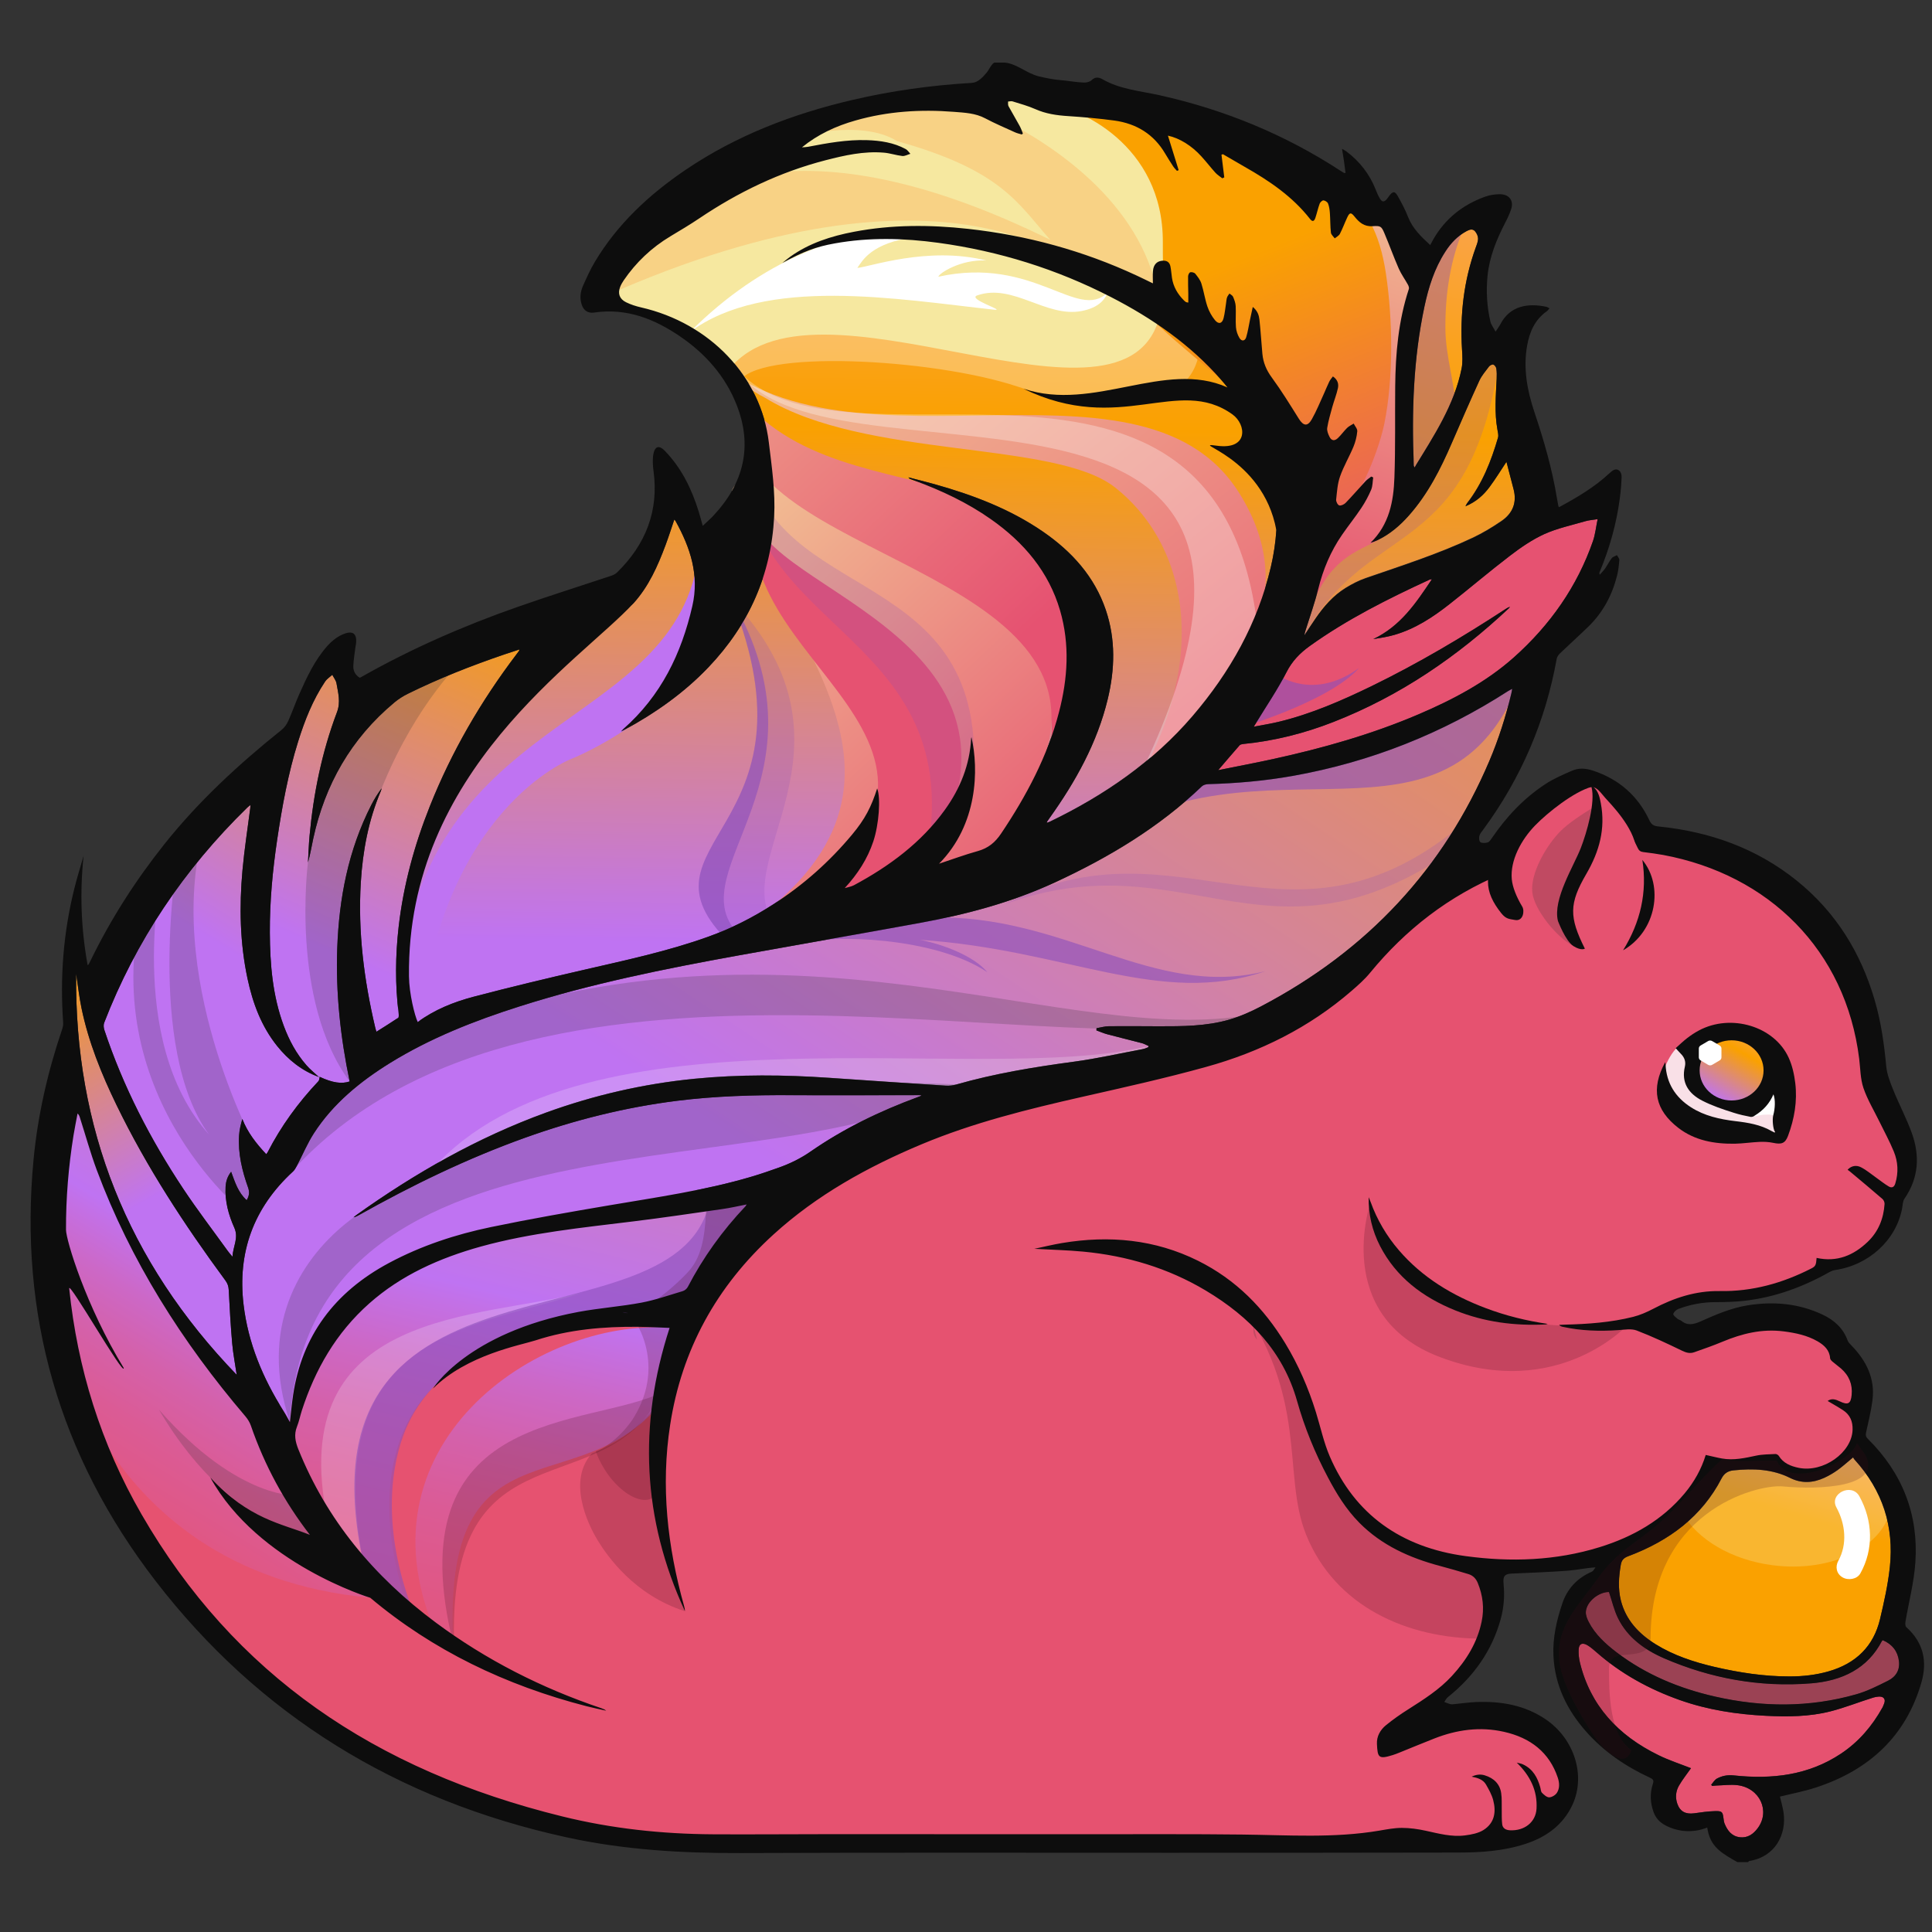 <?xml version="1.0"?>
<svg width="220" height="220" xmlns="http://www.w3.org/2000/svg" xmlns:xlink="http://www.w3.org/1999/xlink">
 <rect width="100%" height="100%" fill="#333333" stroke="none"/>
 <defs>
  <linearGradient y2="-0.889" x2="0.006" y1="3.452" x1="1.66" id="SVGID_20_">
   <stop stop-color="#FAA100" offset="0.384"/>
   <stop stop-color="#BF73F2" offset="0.658"/>
   <stop stop-color="#C370E6" offset="0.665"/>
   <stop stop-color="#CC68C7" offset="0.685"/>
   <stop stop-color="#D461AB" offset="0.708"/>
   <stop stop-color="#DB5B95" offset="0.734"/>
   <stop stop-color="#E05784" offset="0.764"/>
   <stop stop-color="#E35479" offset="0.802"/>
   <stop stop-color="#E55272" offset="0.854"/>
   <stop stop-color="#E65270" offset="1"/>
  </linearGradient>
  <linearGradient y2="-1.192" x2="0.081" y1="4.222" x1="1.252" id="SVGID_21_">
   <stop stop-color="#FAA100" offset="0.384"/>
   <stop stop-color="#BF73F2" offset="0.658"/>
   <stop stop-color="#C370E6" offset="0.665"/>
   <stop stop-color="#CC68C7" offset="0.685"/>
   <stop stop-color="#D461AB" offset="0.708"/>
   <stop stop-color="#DB5B95" offset="0.734"/>
   <stop stop-color="#E05784" offset="0.764"/>
   <stop stop-color="#E35479" offset="0.802"/>
   <stop stop-color="#E55272" offset="0.854"/>
   <stop stop-color="#E65270" offset="1"/>
  </linearGradient>
  <linearGradient y2="-0.33" x2="0.488" y1="1.259" x1="0.518" id="SVGID_22_">
   <stop stop-color="#FAA7B5" offset="0"/>
   <stop stop-color="#FAA100" offset="0.384"/>
   <stop stop-color="#BF73F2" offset="0.732"/>
  </linearGradient>
  <linearGradient y2="0.529" x2="0.599" y1="1.741" x1="-0.519" id="SVGID_23_">
   <stop stop-color="#F6E8A0" offset="0"/>
   <stop stop-color="#E65271" offset="1"/>
  </linearGradient>
  <linearGradient y2="0.065" x2="0.693" y1="1.156" x1="-0.329" id="SVGID_24_">
   <stop stop-color="#F6E8A0" offset="0"/>
   <stop stop-color="#E65271" offset="1"/>
  </linearGradient>
  <linearGradient y2="-0.029" x2="0.387" y1="1.442" x1="0.609" id="SVGID_25_">
   <stop stop-color="#F6E8A0" offset="0"/>
   <stop stop-color="#E65271" offset="1"/>
  </linearGradient>
  <linearGradient y2="1.995" x2="0.101" y1="-0.24" x1="0.785" id="SVGID_26_">
   <stop stop-color="#E65271" offset="0"/>
   <stop stop-color="#FAA100" offset="0.384"/>
  </linearGradient>
  <linearGradient y2="0.019" x2="1.187" y1="1.384" x1="-0.217" id="SVGID_27_">
   <stop stop-color="#F6E8A0" offset="0"/>
   <stop stop-color="#E65271" offset="1"/>
  </linearGradient>
  <linearGradient y2="0.477" x2="0.352" y1="0.886" x1="2.81" id="SVGID_28_">
   <stop stop-color="#FAA7B5" offset="0"/>
   <stop stop-color="#FAA100" offset="0.384"/>
   <stop stop-color="#BF73F2" offset="0.732"/>
  </linearGradient>
  <linearGradient y2="-0.246" x2="-0.429" y1="2.288" x1="2.472" id="SVGID_29_">
   <stop stop-color="#FAA7B5" offset="0"/>
   <stop stop-color="#FAA100" offset="0.384"/>
   <stop stop-color="#BF73F2" offset="0.732"/>
  </linearGradient>
  <radialGradient gradientUnits="userSpaceOnUse" gradientTransform="matrix(-0.458 0.139 0.268 0.883 37062.188 -22360.328)" r="14.877" cy="11560.299" cx="87651.25" id="SVGID_30_">
   <stop stop-color="#FFFFFF" offset="0.009"/>
   <stop stop-color="#FFFFFF" stop-opacity="0" offset="1"/>
  </radialGradient>
  <radialGradient gradientUnits="userSpaceOnUse" gradientTransform="matrix(-0.478 0 0 0.478 37453.621 -16583.949)" r="23.256" cy="34685.199" cx="78312.109" id="SVGID_31_">
   <stop stop-color="#FFFFFF" offset="0.009"/>
   <stop stop-color="#FFFFFF" stop-opacity="0" offset="1"/>
  </radialGradient>
  <radialGradient gradientUnits="userSpaceOnUse" gradientTransform="matrix(-0.478 0 0 0.478 37453.621 -16583.949)" r="23.246" cy="34685.195" cx="78312.125" id="SVGID_32_">
   <stop stop-color="#FFFFFF" offset="0.009"/>
   <stop stop-color="#FFFFFF" stop-opacity="0" offset="1"/>
  </radialGradient>
  <linearGradient y2="-0.489" x2="0.154" y1="1.512" x1="0.914" id="SVGID_33_">
   <stop stop-color="#FAA7B5" offset="0.004"/>
   <stop stop-color="#FAA100" offset="0.384"/>
  </linearGradient>
  <linearGradient y2="-0.481" x2="0.209" y1="2.315" x1="0.887" id="SVGID_34_">
   <stop stop-color="#FAA7B5" offset="0"/>
   <stop stop-color="#FAA100" offset="0.384"/>
   <stop stop-color="#BF73F2" offset="0.732"/>
  </linearGradient>
  <linearGradient y2="-0.037" x2="0.355" y1="2.644" x1="1.14" id="SVGID_35_">
   <stop stop-color="#FAA7B5" offset="0"/>
   <stop stop-color="#FAA100" offset="0.384"/>
   <stop stop-color="#BF73F2" offset="0.732"/>
  </linearGradient>
  <linearGradient y2="-0.117" x2="0.629" y1="1.985" x1="0.156" id="SVGID_36_">
   <stop stop-color="#FAA7B5" offset="0"/>
   <stop stop-color="#FAA100" offset="0.384"/>
   <stop stop-color="#BF73F2" offset="0.732"/>
  </linearGradient>
  <linearGradient y2="-3.716" x2="0.141" y1="2.515" x1="0.661" id="SVGID_37_">
   <stop stop-color="#FAA7B5" offset="0"/>
   <stop stop-color="#FAA100" offset="0.384"/>
   <stop stop-color="#BF73F2" offset="0.732"/>
  </linearGradient>
  <linearGradient y2="-0.544" x2="-0.133" y1="1.62" x1="1.179" id="SVGID_38_">
   <stop stop-color="#FAA7B5" offset="0"/>
   <stop stop-color="#FAA100" offset="0.384"/>
   <stop stop-color="#BF73F2" offset="0.732"/>
  </linearGradient>
  <linearGradient y2="Infinity" x2="Infinity" y1="Infinity" x1="Infinity" id="SVGID_39_">
   <stop stop-color="#E65271" offset="0"/>
   <stop stop-color="#FAA100" offset="0.384"/>
  </linearGradient>
 </defs>
 <symbol viewBox="-50.452 -50.955 100.904 101.91" id="New_Symbol_3">
  <path id="svg_1" d="m14.113,-50.012c-1.353,0.017 -2.704,0.021 -4.056,0.021l-3.489,-0.003c0,0 -9.98,0.004 -14.75,0.004c-0.749,0 -1.5,-0.003 -2.25,-0.005c-0.751,-0.002 -1.501,-0.005 -2.252,-0.005c-0.47,0 -0.938,0.001 -1.407,0.004c-2.838,0.017 -5.551,0.358 -8.063,1.016c-10.002,2.617 -17.576,8.551 -22.512,17.634c-2.366,4.354 -3.711,9.225 -3.995,14.473c-0.126,2.334 -0.007,4.726 0.355,7.108c0.043,0.284 0.095,0.568 0.147,0.854l0.115,0.65l0.195,-0.192c0.103,-0.102 0.135,-0.208 0.159,-0.288c0.097,-0.318 0.188,-0.639 0.28,-0.958c0.19,-0.665 0.388,-1.353 0.62,-2.013c1.701,-4.852 4.284,-9.397 7.896,-13.902c0.143,-0.178 0.251,-0.375 0.313,-0.566c1.225,-3.771 3.354,-7.028 6.326,-9.69c2.891,-2.588 6.357,-4.526 10.316,-5.771c-2.539,1.087 -4.889,2.476 -7.003,4.143c-3.448,2.719 -5.933,6.046 -7.383,9.89c-0.145,0.386 -0.267,0.852 -0.071,1.368c0.065,0.176 0.111,0.358 0.158,0.541c0.032,0.126 0.063,0.252 0.102,0.377c0.781,2.553 1.967,4.555 3.626,6.117c1.545,1.456 3.513,2.521 6.017,3.257c2.338,0.688 4.778,0.998 7.137,1.298l1.011,0.13c1.321,0.173 2.66,0.377 3.954,0.577l0.779,0.12c0.29,0.044 0.578,0.107 0.876,0.172l0.727,0.152l-0.191,-0.325c-0.015,-0.028 -0.027,-0.051 -0.048,-0.075c-1.225,-1.372 -2.253,-2.897 -3.055,-4.538c-0.068,-0.139 -0.214,-0.267 -0.354,-0.312c-0.174,-0.057 -0.347,-0.113 -0.52,-0.171c-0.551,-0.185 -1.119,-0.371 -1.697,-0.486c-0.622,-0.124 -1.259,-0.214 -1.876,-0.3c-0.494,-0.07 -0.988,-0.139 -1.479,-0.229c-1.653,-0.294 -2.932,-0.825 -3.899,-1.636c0.212,0.051 0.431,0.083 0.646,0.114c0.3,0.043 0.608,0.089 0.889,0.186c1.524,0.53 3.196,0.776 5.263,0.776l0.279,-0.001c0.371,-0.004 0.741,-0.021 1.117,-0.039l0.726,-0.03l-0.054,-0.179c-1.483,-4.845 -1.441,-9.599 0.119,-14.157c-0.653,3.091 -0.772,5.962 -0.368,8.737c0.618,4.241 2.486,7.896 5.556,10.863c2.07,2.001 4.667,3.681 7.938,5.133c2.841,1.263 5.801,2.021 8.589,2.691l0.527,0.127c1.988,0.478 4.044,0.972 6.036,1.557c2.987,0.875 5.583,2.314 7.716,4.284c0.319,0.295 0.682,0.63 0.968,1c2.037,2.64 4.412,4.513 7.258,5.727c0.082,0.035 0.175,0.122 0.235,0.221c0.931,1.52 2.048,2.639 3.415,3.424c0.305,0.175 0.609,0.263 0.904,0.263c0.374,0 0.748,-0.144 1.113,-0.421c0.138,-0.106 0.264,-0.217 0.375,-0.33c0.479,-0.481 0.863,-1.073 1.211,-1.859c0.043,-0.094 0.082,-0.124 0.187,-0.137c0.347,-0.046 0.705,-0.093 1.06,-0.163c5.812,-1.15 9.859,-5.622 10.562,-11.673c0.019,-0.161 0.032,-0.324 0.045,-0.486c0.031,-0.384 0.062,-0.78 0.177,-1.137c0.144,-0.451 0.361,-0.895 0.573,-1.321c0.093,-0.189 0.188,-0.382 0.276,-0.575c0.075,-0.166 0.154,-0.33 0.232,-0.494c0.185,-0.389 0.374,-0.786 0.531,-1.193c0.241,-0.621 0.269,-1.263 0.084,-1.908c-0.08,-0.277 -0.248,-0.318 -0.341,-0.318c-0.071,0 -0.147,0.023 -0.224,0.071c-0.16,0.103 -0.309,0.217 -0.458,0.335c-0.07,0.058 -0.142,0.111 -0.214,0.165c-0.08,0.062 -0.159,0.123 -0.237,0.188c-0.187,0.146 -0.362,0.288 -0.557,0.395c-0.07,0.039 -0.143,0.061 -0.214,0.061c-0.074,0 -0.145,-0.022 -0.211,-0.065l0.274,-0.245c0.489,-0.434 0.977,-0.869 1.457,-1.31c0.101,-0.092 0.168,-0.261 0.159,-0.4c-0.057,-0.908 -0.374,-1.661 -0.945,-2.241c-0.68,-0.688 -1.393,-1.022 -2.178,-1.022c-0.168,0 -0.339,0.016 -0.513,0.047c-0.032,-0.305 -0.097,-0.419 -0.351,-0.555c-1.606,-0.871 -3.172,-1.295 -4.785,-1.295l-0.252,0.002c-1.099,0 -2.169,-0.312 -3.369,-0.981c-0.413,-0.229 -0.778,-0.386 -1.119,-0.476c-1.031,-0.274 -2.072,-0.377 -3.013,-0.421c0.404,-0.056 0.826,-0.083 1.279,-0.083c0.289,0 0.587,0.012 0.909,0.033l0.184,0.019c0.136,0.013 0.274,0.025 0.406,0.025c0.177,0 0.323,-0.022 0.446,-0.073c0.841,-0.344 1.663,-0.76 2.433,-1.154c0.151,-0.078 0.26,-0.11 0.361,-0.11c0.056,0 0.11,0.011 0.167,0.032l0.225,0.084c0.421,0.159 0.856,0.323 1.271,0.507c0.987,0.439 1.838,0.646 2.678,0.646c0.225,0 0.45,-0.017 0.673,-0.047c0.576,-0.078 1.248,-0.21 1.854,-0.583c0.299,-0.184 0.698,-0.491 0.735,-1.064c0.002,-0.01 0.022,-0.044 0.069,-0.088c0.073,-0.067 0.149,-0.131 0.227,-0.195c0.078,-0.064 0.158,-0.131 0.233,-0.202c0.47,-0.431 0.677,-0.977 0.619,-1.624c-0.018,-0.181 -0.058,-0.605 -0.421,-0.605c-0.11,0 -0.239,0.04 -0.418,0.131c-0.075,0.039 -0.144,0.07 -0.207,0.088c0.177,-0.108 0.349,-0.217 0.518,-0.332c0.401,-0.273 0.597,-0.691 0.578,-1.242c-0.038,-1.2 -1.302,-2.336 -2.601,-2.336c-0.154,0 -0.306,0.019 -0.451,0.05c-0.383,0.084 -0.859,0.244 -1.146,0.742c-0.009,0.014 -0.042,0.036 -0.049,0.038l-0.22,-0.01c-0.261,-0.01 -0.529,-0.021 -0.778,-0.078l-0.073,-0.017c-0.423,-0.098 -0.859,-0.195 -1.305,-0.195c-0.178,0 -0.345,0.016 -0.507,0.047c-0.199,0.037 -0.396,0.086 -0.598,0.136l-0.146,0.035c-0.231,-0.749 -0.604,-1.452 -1.109,-2.094c-1.131,-1.438 -2.639,-2.452 -4.607,-3.097c-1.427,-0.47 -2.961,-0.705 -4.562,-0.705c-0.841,0 -1.724,0.063 -2.623,0.191c-3.546,0.507 -6.021,2.435 -7.359,5.729c-0.225,0.552 -0.376,1.138 -0.524,1.706c-0.071,0.274 -0.144,0.554 -0.224,0.827c-0.42,1.429 -0.949,2.689 -1.619,3.859c-1.216,2.123 -2.72,3.636 -4.599,4.625c-1.502,0.791 -3.146,1.192 -4.884,1.192c-0.728,0 -1.489,-0.069 -2.264,-0.208c-0.157,-0.028 -0.313,-0.062 -0.472,-0.096c0.547,-0.025 1.067,-0.055 1.592,-0.106c2.431,-0.246 4.645,-0.993 6.58,-2.219c2.633,-1.671 4.249,-3.747 4.937,-6.345c0.385,-1.452 0.935,-2.898 1.634,-4.299c0.404,-0.812 0.918,-1.752 1.658,-2.546c1.046,-1.119 2.394,-1.884 4.241,-2.403c0.505,-0.143 1.007,-0.298 1.506,-0.458c0.276,-0.089 0.468,-0.28 0.587,-0.587c0.289,-0.75 0.361,-1.515 0.213,-2.27c-0.217,-1.109 -0.744,-2.136 -1.613,-3.139c-0.686,-0.791 -1.538,-1.366 -2.362,-1.923c-0.414,-0.277 -0.803,-0.572 -1.157,-0.875c-0.303,-0.26 -0.46,-0.6 -0.443,-0.958c0.026,-0.59 0.07,-0.612 0.18,-0.612c0.092,0 0.237,0.035 0.471,0.111c0.115,0.038 0.229,0.084 0.342,0.134l0.686,0.296c0.392,0.169 0.783,0.339 1.178,0.503c0.856,0.357 1.703,0.54 2.515,0.54c0.434,0 0.868,-0.052 1.291,-0.153c1.52,-0.364 2.518,-1.267 2.966,-2.686c0.12,-0.384 0.103,-0.712 -0.055,-0.979c-0.104,-0.177 -0.342,-0.325 -0.54,-0.331c-0.184,0 -0.356,0.163 -0.488,0.308c-0.074,0.081 -0.092,0.187 -0.106,0.279c-0.006,0.03 -0.011,0.062 -0.018,0.09c-0.135,0.505 -0.322,0.835 -0.604,1.056c0.504,-0.685 0.73,-1.417 0.689,-2.23c-0.042,-0.807 -0.646,-1.369 -1.471,-1.369c-0.034,0 -0.067,0.001 -0.103,0.003c-0.313,0.019 -0.512,0.188 -0.545,0.466c-0.022,0.192 -0.022,0.39 -0.023,0.58c0,0.079 0,0.159 -0.002,0.237c-0.002,0.104 -0.001,0.205 0,0.309c0,0.222 0.001,0.431 -0.027,0.637c-0.062,0.444 -0.326,0.744 -0.785,0.891c-0.032,0.012 -0.064,0.02 -0.098,0.023c0.139,-0.079 0.259,-0.188 0.344,-0.346c0.17,-0.315 0.315,-0.602 0.394,-0.911c0.204,-0.821 0.003,-1.461 -0.581,-1.853c-0.303,-0.201 -0.691,-0.276 -1.033,-0.324c-0.139,-0.02 -0.275,-0.026 -0.412,-0.026c-0.511,0 -1.011,0.12 -1.493,0.234l-0.245,0.059c-0.457,0.105 -0.862,0.158 -1.251,0.159c-0.332,0 -0.677,-0.064 -1.011,-0.126l-0.155,-0.028c-2.533,-0.456 -4.81,-0.677 -6.959,-0.677l-0.376,-0.016z" fill="#E65270"/>
  <path id="svg_2" d="m34.73,-20.451c0,0 -3.735,-4.456 -10.078,-1.903c-5.81,2.341 -3.692,8.784 -3.692,8.784s1.03,-3.996 4.036,-5.51c4.352,-2.193 9.734,-1.371 9.734,-1.371z" fill="#430A1D" opacity="0.2"/>
  <path id="svg_3" d="m16.327,-22.359c0.809,-0.822 0.824,-1.663 1.078,-2.688c0.479,-1.928 1.068,-3.602 2.296,-5.188c1.181,-1.524 2.594,-2.602 4.419,-3.303c1.581,-0.606 3.614,-0.427 3.311,-2.781l-0.53,-1.982c-4.04,0 -7.825,1.844 -9.367,5.854c-1.352,3.518 0.241,7.769 -3.857,13.717c0.328,-0.402 2.231,-3.201 2.65,-3.629z" fill="#430A1D" opacity="0.2"/>
  <g id="svg_4" opacity="0.2">
   <path id="svg_5" d="m14.727,-20.611c0.062,-0.25 0.118,-0.504 0.175,-0.757c-0.151,0.185 -0.229,0.421 -0.175,0.757z" fill="#2B2B2B"/>
  </g>
  <path id="svg_6" d="m-32.349,-35.983c-15.241,1.506 -17.035,16.677 -17.035,16.677s-0.828,7.032 1.104,13.93c1.241,-12.55 11.309,-21.239 11.309,-21.239s2.212,-7.151 4.622,-9.368z" fill="url(#SVGID_20_)"/>
  <path id="svg_7" d="m-36.15,-30.205c0,0 -3.196,-0.304 -7.461,4.873c4.112,-7.461 9.441,-7.613 9.441,-7.613l-1.98,2.74z" fill="#2B2B2B" opacity="0.2"/>
  <path id="svg_8" d="m-27.912,-38.917c-0.799,14.03 7.438,7.52 11.69,14.96c1.195,6.51 4.782,10.628 4.782,10.628s-25.506,4.782 -25.907,-13.817c0.888,-4.027 4.792,-7.921 7.236,-10.028c-0.478,1.078 -6.567,17.833 13.711,16.467c-6.999,0.596 -17.105,-6.716 -12.288,-17.67c0.483,-0.352 0.776,-0.54 0.776,-0.54z" fill="url(#SVGID_21_)"/>
  <path id="svg_9" d="m-21.017,-18.684c-5.272,-1.982 -14.225,-1.973 -11.677,-15.426c-0.408,-0.306 -2.446,2.854 -1.937,2.547c-2.344,12.028 8.184,11.333 13.614,12.879z" fill="#FFFFFF" opacity="0.2"/>
  <path id="svg_10" d="m-14.341,-13.865c5.127,2.028 0.964,-3.722 0.236,-4.642c-1.683,-2.128 -5.941,-1.436 -8.21,-2.146c-1.305,-0.408 -6.536,-1.175 -8.269,-6.128c-0.77,-2.194 -1.06,-5.781 0.581,-10.146c-0.407,-0.308 -3.104,2.646 -2.594,2.342c-4.328,19.33 16.086,12.392 18.256,20.72z" fill="#8B4FBA" opacity="0.6"/>
  <path id="svg_11" d="m36.631,-5.972c0.139,0.384 0.378,0.875 0.679,1.165c0.07,-0.033 0.145,-0.037 0.202,-0.073c0.5,0.324 1.29,0.281 1.918,0.281c0.376,0 0.924,0.104 1.287,-0.037c0.528,-0.205 0.468,-0.761 0.689,-1.182c0.414,-0.786 1.69,-0.796 1.695,-1.907c0.004,-0.523 0.135,-1.232 0.001,-1.744c-0.1,-0.38 -0.525,-0.264 -0.891,-0.264c-1.109,0 -2.215,-0.031 -3.326,-0.031l-1.536,1.145c-0.41,-0.131 -0.731,0.729 -0.787,1.021c-0.092,0.482 -0.104,1.149 0.069,1.626z" fill="#F9E0E7"/>
  <path id="svg_12" d="m41.756,-7.494c0.188,0.077 0.465,0.378 0.581,0.555c0.084,0.127 0.06,0.208 0.24,0.203c0.469,-0.013 0.473,-0.646 0.449,-0.973c-0.028,-0.418 -0.197,-0.802 -0.258,-1.213c-0.152,0.038 -0.236,0.229 -0.407,0.277c-0.136,0.04 -0.331,0.021 -0.473,0.015c-0.208,-0.009 -0.496,-0.149 -0.684,-0.069l0.552,1.205z" fill="#FFFFFF"/>
  <path id="svg_13" d="m-18.99,13.068c0.07,0.081 0.088,0.105 0.11,0.128c2.035,1.9 3.114,4.298 3.694,6.979c0.381,1.755 -0.105,3.303 -0.895,4.816c-0.014,0.025 -0.039,0.05 -0.066,0.084c-0.158,-0.494 -0.302,-0.979 -0.47,-1.456c-0.413,-1.176 -0.913,-2.314 -1.707,-3.288c-0.317,-0.388 -13.613,-7.753 -12.244,-24.064c0.009,-0.101 0.026,-0.197 0.04,-0.31c0.246,0.229 0.461,0.466 0.708,0.661c0.885,0.692 1.907,1.133 2.973,1.431c1.951,0.544 3.915,1.044 5.881,1.525c2.237,0.548 4.487,1.056 6.645,1.882c1.22,0.466 2.354,1.08 3.437,1.82c1.614,1.104 3.007,2.426 4.207,3.956c0.699,0.891 1.025,1.571 1.34,2.618c0.199,-0.539 0.095,-2.041 -0.205,-2.999c-0.31,-0.99 -0.837,-1.854 -1.524,-2.647c0.165,0.053 0.345,0.08 0.492,0.164c1.902,1.084 3.587,2.419 4.831,4.249c0.834,1.226 1.342,2.568 1.413,4.062c0.001,0.021 0.01,0.042 0.017,0.075c0.396,-1.832 0.339,-4.952 -1.727,-7.17c0.73,0.258 1.39,0.517 2.066,0.718c0.559,0.166 0.928,0.493 1.237,0.984c1.356,2.146 2.48,4.396 3.088,6.877c0.47,1.916 0.587,3.84 0.06,5.765c-0.598,2.176 -1.912,3.851 -3.7,5.182c-1.242,0.925 -2.612,1.611 -4.05,2.173c-0.087,0.034 -0.174,0.065 -0.259,0.103c-0.014,0.005 -0.021,0.021 -0.076,0.081c0.498,-0.137 0.945,-0.253 1.386,-0.384c2.06,-0.612 4.034,-1.41 5.782,-2.688c1.56,-1.14 2.754,-2.562 3.351,-4.432c0.533,-1.674 0.487,-3.366 0.104,-5.058c-0.56,-2.467 -1.709,-4.665 -3.109,-6.746c-0.043,-0.065 -0.085,-0.129 -0.126,-0.193c-0.006,-0.01 -0.005,-0.026 -0.013,-0.062c0.058,0.021 0.104,0.036 0.146,0.059c2.931,1.499 5.537,3.416 7.613,5.992c2.016,2.5 3.483,5.284 4.18,8.438c0.877,3.98 -0.085,7.514 -2.663,10.631c-1.629,1.973 -3.643,3.465 -5.873,4.681c-2.877,1.566 -5.938,2.59 -9.177,3.061c-1.842,0.269 -3.686,0.32 -5.527,-0.034c-1.012,-0.192 -1.668,-0.458 -2.79,-1.106c0.142,0.121 0.277,0.249 0.426,0.358c1.007,0.765 2.168,1.16 3.387,1.407c2.016,0.408 4.049,0.403 6.082,0.166c3.148,-0.368 6.149,-1.24 8.991,-2.646c0.278,-0.14 0.553,-0.283 0.86,-0.441c0,0.258 -0.015,0.483 0.004,0.706c0.026,0.344 0.199,0.541 0.47,0.573c0.258,0.032 0.41,-0.065 0.46,-0.319c0.041,-0.215 0.052,-0.436 0.083,-0.652c0.07,-0.492 0.298,-0.909 0.636,-1.271c0.033,-0.037 0.074,-0.069 0.115,-0.097c0.019,-0.015 0.046,-0.014 0.118,-0.028c0,0.177 0.001,0.34 0,0.502c-0.005,0.329 -0.018,0.659 -0.011,0.988c0.003,0.081 0.06,0.211 0.116,0.227c0.077,0.021 0.217,-0.018 0.265,-0.079c0.129,-0.17 0.268,-0.354 0.327,-0.556c0.129,-0.428 0.187,-0.876 0.321,-1.301c0.088,-0.275 0.228,-0.547 0.403,-0.775c0.192,-0.25 0.386,-0.195 0.459,0.111c0.068,0.286 0.093,0.583 0.136,0.875c0.015,0.101 0.018,0.205 0.049,0.299c0.025,0.081 0.084,0.148 0.128,0.223c0.066,-0.061 0.163,-0.106 0.192,-0.182c0.067,-0.17 0.133,-0.353 0.141,-0.532c0.021,-0.396 -0.016,-0.795 0.013,-1.189c0.015,-0.21 0.085,-0.434 0.188,-0.616c0.114,-0.203 0.297,-0.179 0.36,0.048c0.091,0.324 0.136,0.659 0.202,0.99c0.045,0.224 0.092,0.447 0.147,0.721c0.265,-0.226 0.329,-0.477 0.355,-0.72c0.068,-0.647 0.101,-1.297 0.158,-1.945c0.044,-0.486 0.211,-0.913 0.498,-1.328c0.521,-0.755 0.982,-1.554 1.448,-2.346c0.24,-0.406 0.462,-0.443 0.686,-0.025c0.254,0.475 0.443,0.982 0.658,1.479c0.094,0.217 0.173,0.438 0.272,0.652c0.046,0.104 0.124,0.192 0.195,0.3c0.255,-0.185 0.316,-0.427 0.267,-0.667c-0.073,-0.361 -0.206,-0.712 -0.3,-1.069c-0.101,-0.39 -0.209,-0.779 -0.27,-1.177c-0.023,-0.16 0.049,-0.352 0.122,-0.507c0.103,-0.225 0.267,-0.252 0.443,-0.076c0.179,0.178 0.318,0.395 0.492,0.576c0.099,0.104 0.235,0.167 0.354,0.249c0.067,-0.146 0.203,-0.298 0.191,-0.438c-0.025,-0.297 -0.096,-0.6 -0.205,-0.878c-0.222,-0.565 -0.521,-1.103 -0.712,-1.676c-0.138,-0.416 -0.164,-0.871 -0.209,-1.312c-0.012,-0.108 0.078,-0.299 0.163,-0.33c0.089,-0.031 0.265,0.057 0.344,0.144c0.363,0.398 0.704,0.819 1.06,1.228c0.087,0.102 0.203,0.174 0.305,0.262c0.035,-0.018 0.068,-0.032 0.103,-0.051c-0.034,-0.231 -0.025,-0.481 -0.109,-0.696c-0.143,-0.357 -0.32,-0.708 -0.524,-1.033c-0.323,-0.517 -0.692,-1.002 -1.023,-1.512c-0.612,-0.943 -1.017,-1.973 -1.271,-3.069c-0.183,-0.788 -0.443,-1.559 -0.671,-2.334c-0.027,-0.096 -0.061,-0.189 -0.065,-0.296c0.199,0.317 0.393,0.641 0.599,0.957c0.431,0.664 0.928,1.274 1.596,1.714c0.336,0.22 0.697,0.418 1.073,0.556c1.933,0.711 3.887,1.372 5.73,2.299c0.524,0.267 1.025,0.588 1.502,0.936c0.603,0.438 0.826,1.049 0.646,1.789c-0.126,0.514 -0.252,1.027 -0.383,1.562c-0.312,-0.498 -0.587,-0.978 -0.902,-1.428s-0.704,-0.832 -1.283,-1.089c0.052,0.099 0.067,0.142 0.093,0.177c0.812,1.119 1.28,2.391 1.642,3.708c0.037,0.136 -0.005,0.3 -0.029,0.447c-0.166,0.96 -0.086,1.922 -0.043,2.885c0.01,0.191 0.01,0.39 -0.017,0.58c-0.011,0.088 -0.083,0.198 -0.158,0.231c-0.051,0.023 -0.184,-0.047 -0.229,-0.108c-0.186,-0.262 -0.394,-0.519 -0.519,-0.808c-0.503,-1.169 -0.985,-2.348 -1.465,-3.524c-0.598,-1.469 -1.272,-2.895 -2.299,-4.121c-0.464,-0.555 -0.993,-1.038 -1.642,-1.375c-0.124,-0.063 -0.256,-0.114 -0.395,-0.158c1.005,1.039 1.231,2.354 1.276,3.699c0.059,1.722 0.025,3.448 0.042,5.172c0.018,1.864 0.172,3.712 0.728,5.508c0.021,0.071 -0.014,0.175 -0.053,0.246c-0.157,0.306 -0.356,0.592 -0.486,0.908c-0.273,0.663 -0.501,1.343 -0.768,2.01c-0.156,0.392 -0.209,0.421 -0.629,0.391c-0.452,-0.032 -0.722,0.227 -0.962,0.548c-0.183,0.243 -0.258,0.237 -0.384,-0.048c-0.137,-0.31 -0.245,-0.629 -0.393,-0.934c-0.051,-0.104 -0.181,-0.172 -0.275,-0.256c-0.072,0.106 -0.192,0.21 -0.204,0.323c-0.039,0.369 -0.029,0.741 -0.055,1.111c-0.012,0.184 -0.037,0.37 -0.099,0.542c-0.03,0.081 -0.154,0.169 -0.243,0.176c-0.064,0.005 -0.175,-0.104 -0.202,-0.186c-0.091,-0.263 -0.145,-0.537 -0.228,-0.802c-0.067,-0.213 -0.162,-0.236 -0.289,-0.062c-0.925,1.26 -2.159,2.153 -3.478,2.947c-0.389,0.234 -0.772,0.479 -1.159,0.715c-0.027,-0.009 -0.054,-0.019 -0.079,-0.026c0.049,-0.429 0.1,-0.857 0.149,-1.285c-0.035,-0.019 -0.07,-0.035 -0.104,-0.053c-0.122,0.104 -0.262,0.19 -0.364,0.312c-0.257,0.303 -0.489,0.625 -0.749,0.927c-0.514,0.604 -1.162,1.036 -1.785,1.179c0.197,-0.675 0.385,-1.314 0.571,-1.955c-0.029,-0.015 -0.061,-0.027 -0.09,-0.04c-0.065,0.08 -0.14,0.154 -0.193,0.241c-0.151,0.245 -0.3,0.489 -0.438,0.741c-0.594,1.075 -1.51,1.695 -2.712,1.868c-0.818,0.118 -1.645,0.196 -2.469,0.252c-0.605,0.042 -1.184,0.131 -1.738,0.396c-0.388,0.175 -0.804,0.295 -1.212,0.431c-0.069,0.024 -0.159,-0.005 -0.239,-0.01c0.006,-0.087 -0.012,-0.188 0.023,-0.26c0.192,-0.376 0.401,-0.743 0.594,-1.119c0.071,-0.135 0.117,-0.284 0.173,-0.427c-0.019,-0.021 -0.037,-0.04 -0.055,-0.061c-0.123,0.041 -0.251,0.069 -0.366,0.125c-0.532,0.258 -1.072,0.501 -1.586,0.791c-0.524,0.296 -1.1,0.32 -1.668,0.368c-1.775,0.149 -3.528,0.03 -5.243,-0.489c-1.043,-0.314 -2.007,-0.788 -2.855,-1.521c0.107,0.011 0.217,0.011 0.321,0.03c1.036,0.213 2.072,0.413 3.138,0.378c0.725,-0.023 1.432,-0.139 2.07,-0.507c0.101,-0.058 0.166,-0.18 0.248,-0.271c-0.143,-0.05 -0.293,-0.146 -0.43,-0.128c-0.331,0.039 -0.655,0.162 -0.988,0.189c-1.062,0.095 -2.084,-0.15 -3.095,-0.429c-2.448,-0.672 -4.665,-1.815 -6.724,-3.286c-0.502,-0.357 -1.023,-0.688 -1.544,-1.02c-1.016,-0.646 -1.839,-1.481 -2.489,-2.492c-0.076,-0.12 -0.147,-0.249 -0.195,-0.382c-0.133,-0.37 -0.035,-0.679 0.315,-0.863c0.249,-0.132 0.527,-0.226 0.803,-0.293c3.659,-0.892 6.384,-3.908 6.806,-7.639c0.159,-1.399 0.354,-2.802 0.284,-4.221c-0.161,-3.257 -1.328,-6.095 -3.502,-8.519c-1.293,-1.442 -2.822,-2.589 -4.495,-3.554c-0.033,-0.023 -0.069,-0.038 -0.167,-0.089z" fill="url(#SVGID_22_)"/>
  <path id="svg_14" d="m27.897,34.689c-1.554,-12.138 -6.941,-9.391 -10.465,-16.167c-0.193,0.256 -0.637,-1.816 0.251,2.031c0.889,3.851 3.436,2.112 5.847,6.516c3.053,5.567 2.443,6.066 4.367,7.62z" fill="#8B4FBA" opacity="0.2"/>
  <path id="svg_15" d="m11.804,34.461c-0.578,-3.474 -5.49,-3.317 -9.693,-1.843c-4.568,1.602 -14.057,2.116 -14.821,0.205c-0.381,-0.438 -1.146,1.363 -1.146,1.363s7.207,7.863 19.272,-0.436c-0.491,0.764 4.336,3 4.336,3s1.452,0.441 2.052,-2.289z" fill="#FFFFFF" opacity="0.3"/>
  <path id="svg_16" d="m-13.195,1.104c0.262,-0.65 2.396,-0.212 2.596,0.803c-3.148,3.566 5.14,10.119 -2.504,18.672c5.003,-13.195 -5.647,-13.732 -0.092,-19.475z" fill="#8B4FBA" opacity="0.2"/>
  <path id="svg_17" d="m-13.195,1.104c0.262,-0.65 0.215,-0.464 0.415,0.551c-3.148,3.567 5.237,8.768 -0.323,18.924c5.003,-13.195 -5.647,-13.732 -0.092,-19.475z" fill="#8B4FBA" opacity="0.6"/>
  <path id="svg_18" d="m-1.723,3.708c15.128,15.919 -3.997,13.253 -10.23,24.058c0.011,0.186 0.024,0.366 0.024,0.557c0,1.502 -0.364,2.916 -0.998,4.17c5.834,-8.653 20.624,-1.023 17.751,-18.712c-0.259,-0.91 -2.317,-9.874 -6.547,-10.073z" fill="url(#SVGID_23_)"/>
  <path id="svg_19" d="m-1.723,3.708c-6.229,-3.057 -11.674,-3.146 -11.416,-2.239c12.375,8.397 2.385,17.05 0.056,25.201c0.159,0.658 1.154,0.903 1.154,1.65c0,0.08 -0.009,0.156 -0.011,0.235c0.18,-0.809 0.606,-1.09 1.014,-1.5c5.752,-5.802 24.036,-7.741 9.203,-23.347z" fill="url(#SVGID_24_)"/>
  <path id="svg_20" d="m-3.674,3.945c9.58,14.308 -8.304,17.026 -8.174,21.562c-1.425,-9.33 15.717,-13.324 -0.389,-24.491c-0.258,-0.906 2.334,-0.128 8.563,2.929z" fill="#E65271"/>
  <path id="svg_21" d="m23.094,28.8c0.761,-1.271 -0.084,-2.771 -0.97,-4.176c-0.818,-1.298 -2.793,-0.873 -4.133,-4.002l0.115,2.438c1.485,2.587 -1.027,6.148 -1.726,8.555c-1.19,4.1 -2.484,7.883 -0.907,12.043c0.107,0.279 0.198,0.585 0.306,0.872c0.786,-0.581 1.38,-1.16 2.057,-2.043c0.447,-0.586 0.291,1.512 0.879,1.071c0.432,-0.319 -0.021,-1.803 0.391,-2.146c0.462,-0.39 0.74,1.868 1.075,1.368c0.781,-1.174 1.229,-0.429 1.562,-0.781c0.301,-0.319 1.005,-2.778 1.289,-3.111c0.278,-0.323 0.543,-0.656 0.805,-0.991c-0.158,-1.79 -0.506,-3.802 -1.082,-5.417c-0.543,-1.526 -0.569,-2.162 0.339,-3.68z" fill="url(#SVGID_25_)"/>
  <path id="svg_22" d="m1.8,47.49c0.046,-0.017 0.086,-0.024 0.11,-0.023c0.419,0.007 -1.129,1.954 -0.684,1.954c0.751,0 1.812,-0.776 2.547,-0.833c1.552,-0.119 3.161,-0.084 4.536,-0.713c1.318,-0.604 1.904,-2.479 2.199,-2.558c0.297,-0.082 -0.717,2.167 -0.426,2.067c0.493,-0.166 0.887,-0.41 1.212,-0.68c1.3,-1.861 1.722,-11.084 -0.185,-10.846c-2.004,0.25 3.161,-0.708 3.182,-0.631c1.727,6.521 -2.121,10.531 -1.947,10.305c0.227,-0.3 0.411,-0.533 0.606,-0.608c0.411,-0.158 -0.255,1.572 0.12,1.343c1.193,-0.729 2.039,-1.243 2.734,-1.761c0.021,-0.03 0.027,-0.102 0.061,-0.088c0.512,0.213 3.672,0.956 1.267,-10.396c3.652,7.391 0.793,10.291 1.073,9.988c1.297,-1.4 1.562,-4.818 1.729,-6.845c0.158,-1.901 -1.038,-6.235 -2.588,-7.668c-1.091,-1.008 -1.069,0.24 -1.479,1.204c-0.673,1.583 -1.907,2.859 -3.027,4.163c-0.834,0.97 -1.846,1.679 -2.763,2.547c-0.999,0.946 -1.525,2.268 -2.418,3.306c-0.798,0.928 -1.78,1.667 -2.539,2.635c-0.851,1.084 -1.421,2.324 -2.361,3.322c-0.299,0.32 -0.633,0.56 -0.959,0.816z" fill="#E65271"/>
  <path id="svg_23" d="m8.803,48.526c2.232,0.007 3.633,-1.062 5.48,-2.084c1.531,-0.851 3.412,-0.859 4.705,-2.031c1.717,-1.559 2.46,-3.104 2.783,-5.386c0.369,-2.598 0.413,-5.91 -0.078,-8.499c-0.252,-1.328 -1.196,-4.05 -2.191,-5.021l-1.194,0.76c-2.355,6.081 -9.453,8.576 -12.139,14.553c-0.792,1.759 -1.09,4.045 -1.109,5.967c-0.021,2.012 2.117,1.736 3.743,1.741z" fill="url(#SVGID_26_)"/>
  <path id="svg_24" d="m-13.406,33.33c-1.298,2.017 -3.353,3.5 -5.767,4.039c-0.614,0.137 -1.714,0.519 -0.625,1.83c1.165,1.818 2.839,2.516 3.74,3.184c3.623,2.69 2.125,2.965 4.239,3.209c0.826,0.096 0.608,0.168 1.027,0s-0.322,0.118 -0.587,0.293c-2.358,1.561 -2.188,-1.553 -1.174,-0.88c3.018,2.334 9.97,3.972 11.919,3.638c0.284,-0.048 2.243,-1.18 2.543,-1.175c0.419,0.007 -1.129,1.954 -0.684,1.954c0.751,0 1.812,-0.776 2.547,-0.833c1.521,-0.117 6.146,-2.238 6.113,-7.822c-0.01,-1.706 0.095,-2.902 -0.135,-4.015c-1.686,-8.168 -18.759,3.295 -23.156,-3.422z" fill="#F6E8A0"/>
  <path id="svg_25" d="m7.03,38.365c-0.791,0.988 -5.933,2.769 -5.933,2.769s-8.54,2.943 -16.415,-5.438c4.025,3.195 11.098,1.855 16.213,1.265c0.676,-0.079 -1.461,0.603 -0.901,0.81c1.9,0.703 3.659,-1.267 5.553,-0.887c0.883,0.177 1.414,0.656 1.483,1.481z" fill="#FFFFFF"/>
  <path id="svg_26" d="m0.48,39.748c-3.136,0.826 -6.271,-0.383 -6.875,-0.42c0.284,0.427 0.747,1.412 3.07,1.752c0.534,0.079 1.604,-0.007 2.165,-0.006c1.004,0.002 1.627,-0.24 2.513,-0.667c0.565,-0.272 1.931,-0.562 2.365,-0.494c0,0 4.806,-0.362 3.214,-1.992c-1.59,-1.629 -3.912,2.101 -9.006,0.908c0.001,0.166 1.165,0.997 2.554,0.919z" fill="#F6E8A0"/>
  <g id="svg_27">
   <path id="svg_28" d="m-4.274,46.507c-1.982,1.312 -5.447,0.187 -5.897,0.193c-0.01,0.046 0.017,0.097 0.098,0.148c3.019,2.334 7.492,2.126 9.441,1.792c0.015,-0.002 0.036,-0.009 0.058,-0.017c0.009,-0.003 0.023,-0.008 0.035,-0.013c0.422,-0.162 1.801,-0.939 2.303,-1.11c2.938,-1.665 7.58,-5.181 7.989,-10.751c-1.669,0.742 -2.869,1.465 -3.791,2.169c-0.31,0.237 -7.332,7.576 -25.917,-1.242c0,0 -0.517,0.284 -0.222,0.948c4.197,6.744 11.86,8.681 24.063,2.294c-1.73,2.062 -2.569,3.931 -8.16,5.589z" fill="#F8D285"/>
  </g>
  <path id="svg_29" d="m7.606,8.604c6.884,7.039 9.689,12.298 6.357,17.961c-5.396,9.178 -22.014,-0.395 -29.241,8.865c0.766,-0.875 2.394,-2.608 3.969,-3.46c5.357,-3.5 15.44,-2.374 18.653,-5.08c4.133,-3.48 5.189,-10.497 0.262,-18.286z" fill="url(#SVGID_27_)"/>
  <path id="svg_30" d="m-14.819,23.316c-0.008,-0.472 1.072,-3.195 0.903,-3.822c-1.45,-5.353 -7.734,-7.979 -7.734,-7.979s-7.037,-2.832 -8.155,-15.776c-1.284,-0.924 -1.106,1.043 -1.066,1.917c0.799,16.976 14.922,15.078 16.052,25.66z" fill="url(#SVGID_28_)"/>
  <path id="svg_31" d="m9.123,-4.735c-0.116,0.053 -0.227,0.123 -0.348,0.158c-0.617,0.172 -1.238,0.33 -1.856,0.506c-0.195,0.055 -0.381,0.144 -0.572,0.217c0.001,0.042 0.003,0.083 0.004,0.124c0.222,0.04 0.441,0.11 0.663,0.113c0.887,0.01 1.775,-0.002 2.663,-0.004c1.253,-0.003 2.512,0.003 3.721,0.369c0.59,0.18 1.165,0.45 1.706,0.751c5.713,3.18 9.75,7.834 12.179,13.895c0.497,1.239 0.878,2.52 1.172,3.82c0.018,0.072 0.026,0.147 0.048,0.272c-0.095,-0.058 -0.156,-0.086 -0.213,-0.123c-3.496,-2.395 -7.314,-4.019 -11.481,-4.808c-1.489,-0.281 -2.994,-0.422 -4.509,-0.466c-0.114,-0.003 -0.258,-0.046 -0.333,-0.124c-2.266,-2.311 -4.942,-4.019 -7.83,-5.439c-2.303,-1.133 -4.736,-1.819 -7.237,-2.305c-3.207,-0.623 -6.422,-1.215 -9.63,-1.832c-3.939,-0.757 -7.858,-1.598 -11.666,-2.886c-2.415,-0.816 -4.756,-1.797 -6.896,-3.202c-1.611,-1.06 -3.045,-2.312 -4.059,-3.979c-0.356,-0.588 -0.609,-1.239 -0.915,-1.858c-0.056,-0.111 -0.116,-0.227 -0.202,-0.312c-2.124,-2.077 -2.96,-4.604 -2.634,-7.536c0.242,-2.169 1.018,-4.153 2.127,-6.02c0.131,-0.219 0.242,-0.447 0.344,-0.64c0.053,0.473 0.095,1.003 0.169,1.528c0.469,3.341 2.19,5.829 5.117,7.491c1.703,0.97 3.537,1.611 5.438,2.031c2.084,0.46 4.186,0.847 6.287,1.228c2.551,0.461 5.116,0.846 7.596,1.628c0.482,0.151 0.959,0.326 1.432,0.506c0.61,0.229 1.18,0.524 1.711,0.918c1.758,1.295 3.684,2.287 5.715,3.081c0.055,0.021 0.109,0.045 0.163,0.066c0.003,0.008 0.004,0.019 0.012,0.042c-0.033,0.003 -0.062,0.007 -0.092,0.007c-2.272,-0.002 -4.547,-0.014 -6.819,-0.002c-2.032,0.013 -4.058,-0.05 -6.074,-0.315c-2.791,-0.37 -5.492,-1.093 -8.122,-2.094c-3.103,-1.184 -6.04,-2.699 -8.887,-4.399c-0.076,-0.046 -0.155,-0.09 -0.257,-0.108c0.053,0.043 0.103,0.091 0.155,0.131c3.117,2.363 6.436,4.381 10.097,5.796c2.549,0.983 5.181,1.629 7.901,1.917c2.396,0.253 4.793,0.229 7.191,0.055c2.074,-0.151 4.147,-0.302 6.222,-0.444c0.18,-0.015 0.373,0.011 0.547,0.062c2.051,0.624 4.15,0.991 6.269,1.292c1.251,0.179 2.486,0.479 3.726,0.726c0.085,0.017 0.165,0.061 0.245,0.094c0.004,0.023 0.008,0.047 0.012,0.072z" fill="url(#SVGID_29_)"/>
  <path id="svg_32" d="m-29.061,-11.728c8.124,9.705 29.202,4.618 38.184,6.992c-5.687,-3.267 -10.313,-2.702 -10.313,-2.702s-19.409,2.143 -27.871,-4.29z" fill="#FFFFFF" opacity="0.2"/>
  <path id="svg_33" d="m33.056,25.101c-0.275,-0.047 -0.478,-0.06 -0.664,-0.12c-0.732,-0.229 -1.495,-0.399 -2.181,-0.729c-0.653,-0.315 -1.258,-0.762 -1.824,-1.222c-1.097,-0.892 -2.144,-1.841 -3.226,-2.744c-0.886,-0.739 -1.827,-1.4 -2.947,-1.743c-0.361,-0.11 -0.736,-0.173 -1.114,-0.235c1.46,0.735 2.277,2.045 3.124,3.389c-0.072,-0.013 -0.098,-0.01 -0.117,-0.019c-2.226,-1.089 -4.407,-2.252 -6.388,-3.759c-0.529,-0.403 -0.946,-0.861 -1.244,-1.486c-0.476,-0.994 -1.079,-1.929 -1.627,-2.887c-0.024,-0.043 -0.05,-0.085 -0.117,-0.2c0.48,0.101 0.9,0.168 1.312,0.273c1.744,0.446 3.366,1.201 4.958,2.021c2.487,1.287 4.853,2.775 7.151,4.372c0.069,0.048 0.14,0.094 0.232,0.122c-0.021,-0.029 -0.038,-0.061 -0.063,-0.085c-2.725,-2.717 -5.781,-4.955 -9.353,-6.438c-1.545,-0.644 -3.146,-1.073 -4.813,-1.246c-0.062,-0.009 -0.143,-0.028 -0.178,-0.071c-0.371,-0.449 -0.733,-0.903 -1.143,-1.41c1.016,0.218 1.973,0.409 2.924,0.63c2.66,0.618 5.268,1.403 7.759,2.535c1.84,0.836 3.593,1.819 5.07,3.217c1.948,1.846 3.382,4.03 4.218,6.588c0.123,0.375 0.161,0.783 0.251,1.247z" fill="#E65271"/>
  <path id="svg_34" d="m-12.963,0.399c0.789,0.265 1.688,0.593 2.647,0.961c11.306,3.526 15.042,6.465 15.042,6.465l11.357,8.408c0,0 1.856,-1.421 4.258,0.437c-1.637,-1.965 -6.66,-3.494 -6.66,-3.494s-0.232,-1.546 -1.87,-2.747c4.47,1.519 11.979,1.084 17.189,5.775c-3.94,-11.144 -13.725,-2.649 -23.182,-9.58c-1.092,-0.655 -15.516,-4.342 -8.348,-4.089c7.167,0.252 11.89,-4.639 17.877,-3.036c-5.62,-2.038 -10.586,1.228 -18.414,1.777c1.218,-0.244 2.887,-0.915 3.598,-1.832c-2.838,2.026 -8.392,2.119 -9.711,1.656c-1.199,-0.152 -2.458,-0.38 -3.783,-0.701z" fill="#8B4FBA" opacity="0.6"/>
  <path id="svg_35" d="m14.155,-3.038c-8.237,-3.272 -37.35,6.206 -50.421,-8.498c0,0 -0.979,0.438 4.226,6.273c20.468,9.784 35.701,0.532 46.195,2.225z" fill="#2B2B2B" opacity="0.2"/>
  <path id="svg_36" d="m26.891,9.996c2.437,1.371 0.457,-1.98 -1.979,-3.959c-9.594,-6.7 -13.933,0.924 -23.448,-2.745c14.559,8.025 15.985,-1.976 25.427,6.704z" fill="url(#SVGID_30_)" opacity="0.7"/>
  <path id="svg_37" d="m26.146,8.094c2.438,1.371 1.202,-0.078 -1.234,-2.058c-9.594,-6.7 -13.933,0.924 -23.448,-2.745c9.367,5.212 15.241,-3.876 24.682,4.803z" fill="#8B4FBA" opacity="0.2"/>
  <g id="svg_38">
   <path id="svg_39" d="m-21.22,11.687c-4.438,-4.062 -0.958,-12.957 -0.958,-12.957l-3.159,-0.677c0,0 -3.188,8.599 4.117,13.634z" fill="url(#SVGID_31_)" opacity="0.7"/>
   <path id="svg_40" d="m-13.56,18.501c3.345,-5.953 -5.526,-14.142 -0.762,-17.041c-0.076,-0.391 -2.724,-1.719 -2.6,-1.335c-5.879,9.021 3.817,11.172 2.544,16.812c-6.799,-9.275 -6.872,-11.111 -3.569,-16.983c-0.041,-0.032 -0.404,-0.506 -0.765,-0.236c-5.165,3.873 -6.619,8.224 5.152,18.783z" fill="url(#SVGID_32_)" opacity="0.7"/>
  </g>
  <path id="svg_41" d="m-2.629,6.403c0.212,-2.788 2.159,1.741 2.454,4.867c0.254,11.698 -11.607,8.869 -12.149,18.333c-1.154,-10.766 11.681,-10.53 9.695,-23.2z" fill="#8B4FBA" opacity="0.2"/>
  <path id="svg_42" d="m8.871,11.043c0.21,-2.788 5.808,4.388 6.104,7.513c-1.878,20.071 -22.536,7.864 -27.937,15.258c4.461,-8.099 33.336,3.17 21.833,-22.771z" fill="#FFFFFF" opacity="0.3"/>
  <path id="svg_43" d="m46.669,-28.038c-0.303,-0.266 -0.552,-0.508 -0.826,-0.718c-0.22,-0.167 -0.461,-0.315 -0.709,-0.438c-0.604,-0.292 -1.212,-0.33 -1.823,-0.006c-0.951,0.504 -1.971,0.542 -3.012,0.428c-0.303,-0.032 -0.501,-0.176 -0.64,-0.459c-1.043,-2.146 -2.781,-3.524 -4.958,-4.396c-0.249,-0.1 -0.366,-0.216 -0.41,-0.487c-0.111,-0.683 -0.157,-1.355 0.005,-2.036c0.263,-1.089 0.941,-1.87 1.853,-2.471c0.956,-0.63 2.021,-1.001 3.122,-1.277c1.323,-0.327 2.662,-0.548 4.029,-0.544c0.695,0.001 1.382,0.082 2.05,0.284c1.493,0.451 2.414,1.448 2.753,2.955c0.219,0.979 0.426,1.968 0.526,2.963c0.229,2.281 -0.382,4.328 -1.889,6.084c-0.027,0.034 -0.045,0.075 -0.071,0.118z" fill="url(#SVGID_33_)"/>
  <g id="svg_44">
   <path id="svg_45" d="m42.355,-28.207c0.113,-0.685 1.399,-0.871 1.996,-0.851c1.051,0.035 1.731,0.648 2.414,1.444c0.11,0.13 0.196,0.258 0.271,0.389c1.19,-0.949 1.855,-2.234 1.672,-3.545c-0.324,-2.31 -3.169,-3.817 -6.352,-3.37c-2.201,0.31 -3.988,1.475 -4.772,2.928c0.582,0.744 0.81,1.689 1.577,2.333c0.747,0.624 2.223,0.714 3.194,0.672z" fill="#F6E8A0" opacity="0.3"/>
  </g>
  <path id="svg_46" d="m-35.045,-6.486c0.689,-0.34 1.169,-0.414 1.596,-0.26c-0.491,2.5 -0.748,5.021 -0.661,7.558c0.098,2.808 0.584,5.542 1.816,8.102c0.156,0.325 0.337,0.64 0.549,0.94c-0.013,-0.05 -0.021,-0.101 -0.04,-0.147c-0.663,-1.665 -0.969,-3.403 -1.07,-5.187c-0.157,-2.78 0.17,-5.516 0.771,-8.225c0.014,-0.066 0.034,-0.13 0.061,-0.226c0.393,0.264 0.776,0.516 1.149,0.781c0.045,0.033 0.046,0.154 0.036,0.231c-0.191,1.645 -0.177,3.289 0,4.934c0.254,2.35 0.834,4.615 1.661,6.821c1.153,3.08 2.714,5.94 4.622,8.613c0.044,0.062 0.089,0.124 0.131,0.187c0.009,0.014 0.008,0.031 0.021,0.082c-0.278,-0.098 -0.538,-0.187 -0.798,-0.281c-1.756,-0.636 -3.476,-1.354 -5.132,-2.222c-0.259,-0.134 -0.509,-0.303 -0.728,-0.496c-2.331,-2.064 -3.705,-4.674 -4.326,-7.701c-0.093,-0.45 -0.159,-0.908 -0.284,-1.36c0.028,0.502 0.041,1.006 0.085,1.508c0.208,2.389 0.655,4.734 1.46,6.997c0.205,0.575 0.062,1.094 -0.025,1.634c-0.027,0.168 -0.146,0.322 -0.224,0.483c-0.129,-0.125 -0.288,-0.23 -0.381,-0.378c-0.662,-1.053 -1.088,-2.209 -1.438,-3.395c-0.535,-1.814 -0.854,-3.68 -1.117,-5.554c-0.244,-1.75 -0.4,-3.51 -0.392,-5.279c0.009,-1.789 0.146,-3.562 0.741,-5.27c0.283,-0.812 0.664,-1.573 1.213,-2.238c0.196,-0.238 0.437,-0.441 0.656,-0.661c0.017,0.004 0.032,0.006 0.048,0.009z" fill="url(#SVGID_34_)"/>
  <path id="svg_47" d="m-26.935,17.654c0,0 -4.446,-0.625 -6.321,-3.683c-1.876,-3.056 -2.415,-8.312 -2.415,-8.312s-0.96,-7.839 2.222,-12.404c-2.016,16.74 6.514,24.399 6.514,24.399z" fill="#2B2B2B" opacity="0.2"/>
  <path id="svg_48" d="m-35.045,-6.486c-0.016,-0.003 -0.031,-0.005 -0.047,-0.007c-0.917,0.358 -1.634,0.975 -2.219,1.75c-0.853,1.13 -1.302,2.437 -1.578,3.804c-0.411,2.038 -0.446,4.098 -0.271,6.159c0.1,1.177 0.273,2.35 0.415,3.521c0.005,0.042 0.006,0.083 0.01,0.168c-0.072,-0.062 -0.123,-0.097 -0.164,-0.14c-3.401,-3.525 -5.957,-7.584 -7.631,-12.191c-0.044,-0.12 -0.03,-0.282 0.008,-0.408c0.999,-3.194 2.445,-6.183 4.216,-9.013c0.748,-1.194 1.573,-2.34 2.364,-3.507c0.062,-0.092 0.134,-0.175 0.248,-0.323c0.028,0.587 0.341,1.062 0.1,1.637c-0.309,0.733 -0.508,1.504 -0.467,2.316c0.016,0.3 0.088,0.58 0.296,0.858c0.207,-0.588 0.367,-1.167 0.828,-1.61c0.135,0.241 0.162,0.451 0.077,0.709c-0.321,0.958 -0.544,1.937 -0.483,2.956c0.019,0.312 0.09,0.619 0.175,0.933c0.279,-0.765 0.74,-1.391 1.273,-1.992c0.031,0.046 0.059,0.076 0.076,0.112c0.711,1.47 1.622,2.805 2.707,4.023c0.049,0.058 0.046,0.163 0.067,0.245z" fill="url(#SVGID_35_)"/>
  <path id="svg_49" d="m-38.485,-10.406c0,0 -5,9.785 -2.66,18.188c0.291,0.23 -0.469,-0.363 -1.374,-1.404c-0.138,-0.158 -1.815,-11.254 1.588,-16.146c-4.574,5.426 -2.408,15.121 -2.601,14.838c-0.409,-0.604 -0.776,-1.271 -1.018,-1.968c-2.339,-10.956 5.745,-17.55 5.745,-17.55l0.32,4.042z" fill="#2B2B2B" opacity="0.2"/>
  <path id="svg_50" d="m38.031,-45.635c-0.207,-0.314 -0.446,-0.63 -0.636,-0.978c-0.175,-0.316 -0.21,-0.676 -0.094,-1.032c0.143,-0.44 0.438,-0.609 0.895,-0.545c0.367,0.056 0.735,0.112 1.104,0.124c0.392,0.013 0.42,-0.04 0.464,-0.421c0.011,-0.101 0.024,-0.205 0.061,-0.297c0.148,-0.377 0.367,-0.702 0.805,-0.76c0.425,-0.056 0.724,0.182 0.954,0.509c0.685,0.97 0.117,2.281 -1.073,2.439c-0.369,0.049 -0.754,-0.011 -1.132,-0.021c-0.073,-0.003 -0.145,-0.016 -0.218,-0.022c-0.018,0.021 -0.036,0.045 -0.055,0.066c0.102,0.119 0.181,0.277 0.309,0.352c0.272,0.153 0.562,0.216 0.896,0.178c2.037,-0.233 3.98,0.008 5.708,1.229c0.959,0.679 1.667,1.57 2.209,2.604c0.003,0.007 0.01,0.014 0.013,0.021c0.068,0.188 0.207,0.417 0.022,0.56c-0.108,0.084 -0.354,0.047 -0.517,-0.006c-0.761,-0.25 -1.5,-0.567 -2.27,-0.777c-1.126,-0.308 -2.292,-0.318 -3.45,-0.255c-1.565,0.084 -3.103,0.333 -4.581,0.888c-1.657,0.622 -3.152,1.5 -4.449,2.709c-0.149,0.14 -0.3,0.277 -0.467,0.39c-0.283,0.188 -0.476,0.095 -0.487,-0.247c-0.008,-0.242 0.016,-0.491 0.071,-0.729c0.554,-2.417 2.021,-4.117 4.188,-5.24c0.567,-0.297 1.177,-0.506 1.73,-0.739z" fill="#E65270"/>
  <path id="svg_51" d="m-48.025,-0.646c-0.087,-8.721 2.718,-16.289 8.558,-22.715c-0.082,0.592 -0.191,1.184 -0.241,1.775c-0.083,1.009 -0.136,2.021 -0.185,3.035c-0.01,0.206 -0.062,0.369 -0.178,0.534c-2.187,3.155 -4.193,6.419 -5.793,9.918c-0.812,1.775 -1.506,3.598 -1.878,5.522c-0.121,0.622 -0.186,1.253 -0.283,1.931z" fill="url(#SVGID_36_)"/>
  <path id="svg_52" d="m23.298,28.031c1.046,1.809 2.125,3.55 2.508,5.601c0.064,0.343 0.044,0.708 0.023,1.062c-0.114,1.978 0.091,3.909 0.732,5.793c0.057,0.167 0.126,0.343 0.122,0.513c-0.003,0.141 -0.076,0.304 -0.17,0.415c-0.12,0.141 -0.283,0.091 -0.437,0.003c-0.493,-0.279 -0.851,-0.689 -1.138,-1.166c-0.584,-0.959 -0.895,-2.021 -1.112,-3.106c-0.595,-2.975 -0.685,-5.983 -0.568,-9.007c0.001,-0.016 0.011,-0.03 0.04,-0.108z" fill="url(#SVGID_37_)"/>
  <path id="svg_53" d="m23.914,39.555c0.19,0.404 0.972,1.288 1.286,1.543l0.707,0.451c-0.71,-1.812 -0.965,-3.656 -0.965,-5.586c0,-1.626 0.501,-3.136 0.58,-4.754c0.064,-1.333 -0.517,-2.003 -1.209,-3.088c-0.312,-0.488 -0.738,-1.545 -1.416,-1.549c-0.314,0.771 -0.263,1.737 -0.271,2.562c-0.009,0.987 -0.167,1.95 -0.128,2.947c0.074,1.882 1.09,6.78 1.416,7.474z" fill="#8B4FBA" opacity="0.4"/>
  <path id="svg_54" d="m48.256,-38.39c-0.03,-0.024 -0.04,-0.028 -0.043,-0.034c-0.769,-1.581 -2.136,-2.271 -3.788,-2.41c-2.729,-0.232 -5.347,0.279 -7.831,1.421c-1.047,0.482 -1.943,1.182 -2.447,2.258c-0.218,0.465 -0.324,0.983 -0.487,1.494c-0.542,0.003 -1.187,-0.533 -1.23,-1.111c-0.014,-0.188 0.065,-0.398 0.15,-0.574c0.343,-0.709 0.894,-1.246 1.495,-1.732c1.545,-1.247 3.314,-2.034 5.232,-2.498c2.519,-0.61 5.038,-0.628 7.53,0.127c0.59,0.179 1.149,0.479 1.697,0.771c0.424,0.227 0.64,0.615 0.577,1.12c-0.068,0.544 -0.35,0.934 -0.855,1.168z" fill="#E65270"/>
  <path id="svg_55" d="m48.256,-38.39c-0.03,-0.024 -0.04,-0.028 -0.043,-0.034c-0.769,-1.581 -2.136,-2.271 -3.788,-2.41c-2.729,-0.232 -5.347,0.279 -7.831,1.421c-1.047,0.482 -1.943,1.182 -2.447,2.258c-0.218,0.465 -0.324,0.983 -0.487,1.494c-0.542,0.003 -1.187,-0.533 -1.23,-1.111c-0.014,-0.188 0.065,-0.398 0.15,-0.574c0.343,-0.709 0.894,-1.246 1.495,-1.732c1.545,-1.247 3.314,-2.034 5.232,-2.498c2.519,-0.61 5.038,-0.628 7.53,0.127c0.59,0.179 1.149,0.479 1.697,0.771c0.424,0.227 0.64,0.615 0.577,1.12c-0.068,0.544 -0.35,0.934 -0.855,1.168z" fill="#2B2B2B" opacity="0.4"/>
  <g id="svg_56">
   <path id="svg_57" d="m20.855,-13.299c-0.019,-0.977 0.185,-1.896 0.606,-2.768c0.852,-1.751 2.257,-2.896 4.017,-3.647c1.535,-0.656 3.146,-0.879 4.806,-0.793c0.021,0.001 0.042,0.01 0.113,0.032c-1.161,0.179 -2.242,0.468 -3.286,0.885c-1.81,0.723 -3.406,1.751 -4.645,3.284c-0.665,0.82 -1.166,1.733 -1.508,2.735c-0.03,0.092 -0.068,0.182 -0.103,0.272z" fill="#0D0D0D"/>
   <path id="svg_58" d="m34.411,0.682c1.787,1.091 2.173,3.654 1.028,5.119c0.269,-1.83 -0.101,-3.53 -1.028,-5.119z" fill="#0D0D0D"/>
   <path id="svg_59" d="m37.358,-9.376c0.874,-0.716 1.925,-0.914 3.022,-0.895c0.438,0.011 0.874,0.083 1.312,0.104c0.237,0.011 0.485,-0.004 0.718,-0.055c0.442,-0.101 0.639,-0.033 0.79,0.391c0.342,0.967 0.503,1.969 0.388,2.99c-0.056,0.49 -0.158,0.992 -0.352,1.441c-0.763,1.783 -3.073,2.516 -4.784,1.542c-0.22,-0.125 -0.428,-0.271 -0.625,-0.433c-0.208,-0.169 -0.396,-0.365 -0.612,-0.567c0.096,-0.111 0.176,-0.218 0.266,-0.311c0.207,-0.212 0.285,-0.463 0.222,-0.745c-0.196,-0.886 0.187,-1.515 0.926,-1.918c0.528,-0.288 1.106,-0.495 1.681,-0.687c0.296,-0.101 0.601,-0.173 0.911,-0.235c0.095,0.003 0.135,0.019 0.209,0.078c0.461,0.298 0.791,0.689 0.995,1.201c0.11,-0.302 0.088,-0.804 -0.009,-1.177c-0.06,-0.23 -0.021,-0.794 0.096,-0.958c-0.009,-0.01 -0.018,-0.021 -0.024,-0.03c-0.055,0.026 -0.109,0.054 -0.161,0.085c-0.592,0.363 -1.254,0.478 -1.929,0.562c-0.835,0.106 -1.647,0.297 -2.358,0.778c-0.856,0.579 -1.315,1.384 -1.364,2.419c-0.002,0.032 -0.007,0.062 -0.018,0.147c-0.774,-1.513 -0.537,-2.712 0.7,-3.727z" fill="#0D0D0D"/>
  </g>
  <path id="svg_60" d="m38.491,-6.119c0,-0.941 0.763,-1.704 1.702,-1.704c0.942,0 1.705,0.763 1.705,1.704s-0.763,1.704 -1.705,1.704c-0.939,0 -1.702,-0.763 -1.702,-1.704z" fill="url(#SVGID_38_)"/>
  <use id="svg_61" xlink:href="#New_Symbol_2" transform="matrix(-0.201 0 0 0.201 39.051 -5.131)" y="-3.5" x="-3" height="7" width="6"/>
  <path id="svg_62" d="m46.108,-34.83c0.302,-0.188 0.773,-0.108 0.948,0.224c0.726,1.382 0.66,2.992 -0.051,4.366c-0.408,0.788 -1.63,0.152 -1.223,-0.633c0.485,-0.939 0.584,-2.093 0.101,-3.014c-0.173,-0.33 -0.111,-0.736 0.225,-0.943z" fill="#FFFFFF"/>
  <g id="svg_63">
   <path id="svg_64" d="m-27.877,-38.809c-0.43,12.319 7.165,8.312 10.544,13.513c0.276,0.324 0.437,0.688 0.563,0.97c-3.793,-2.088 -14.424,-0.693 -11.107,-14.483z" fill="#430A1D" opacity="0.2"/>
  </g>
  <g id="svg_65">
   <path id="svg_66" d="m-33.661,-14.793c10.431,8.98 31.025,8 32.532,7.873c-8.638,-6.161 -34.552,-0.369 -35.502,-19.122c-1.683,5.326 0.484,9.108 2.97,11.249z" fill="#2B2B2B" opacity="0.2"/>
  </g>
  <path id="svg_67" d="m-16.988,-24.815c0,0 -0.001,-2.722 0,-4.645c0.001,-1.922 -2.416,-0.874 -3.348,1.765c2.329,0.913 3.348,2.88 3.348,2.88z" fill="#430A1D" opacity="0.2"/>
  <path id="svg_68" d="m-18.28,-25.728c1.747,3.083 -0.048,5.75 -0.327,5.864c0.993,0.052 2.9,1.914 3.354,2.534c0.71,0.971 0.753,2.381 0.813,3.534c1.409,0.063 2.4,0.926 3.682,1.232c-1.09,-1.021 -2.569,-2.229 -3.231,-3.605c-0.589,-1.222 -1.087,-2.629 -1.483,-3.929c-0.323,-1.065 -0.624,-2.123 -0.824,-3.222c-0.148,-0.818 -0.631,-1.919 -0.543,-2.716c0,0 -0.18,-7.171 1.258,-10.712c-2.722,0.927 -4.151,3.149 -4.647,4.009c-0.561,0.973 -1.618,3.392 -0.309,4.933c0.846,0.309 1.772,1.223 2.257,2.078z" fill="#430A1D" opacity="0.2"/>
  <path id="svg_69" d="m-43.785,-35.043c5.482,-7.553 12.814,-12.407 21.927,-14.516c3.036,-0.703 6.123,-0.896 9.237,-0.884c7.618,0.033 15.235,0.014 22.852,0.015c5.124,0.002 10.248,0 15.371,0.013c1.219,0.002 2.435,0.083 3.601,0.489c1.144,0.396 2.027,1.097 2.518,2.232c0.705,1.639 0.103,3.701 -1.417,4.812c-1.116,0.814 -2.396,1.051 -3.745,0.991c-0.362,-0.018 -0.724,-0.074 -1.085,-0.111c-0.083,-0.009 -0.172,-0.028 -0.251,-0.01c-0.116,0.025 -0.226,0.083 -0.338,0.125c0.064,0.094 0.11,0.208 0.194,0.277c1.393,1.185 2.352,2.645 2.811,4.417c0.167,0.645 0.216,1.3 0.156,1.961c-0.004,0.052 -0.008,0.103 -0.01,0.152c-0.013,0.342 0.103,0.448 0.441,0.464c0.996,0.046 1.992,0.085 2.985,0.163c0.475,0.038 0.944,0.154 1.479,0.188c-0.063,-0.082 -0.109,-0.203 -0.192,-0.241c-0.794,-0.367 -1.313,-0.979 -1.573,-1.795c-0.305,-0.961 -0.519,-1.943 -0.475,-2.962c0.068,-1.646 0.708,-3.062 1.75,-4.311c0.937,-1.12 2.091,-1.963 3.396,-2.603c0.168,-0.082 0.212,-0.154 0.154,-0.344c-0.167,-0.538 -0.147,-1.082 0.043,-1.62c0.115,-0.328 0.326,-0.566 0.627,-0.735c0.686,-0.382 1.476,-0.437 2.224,-0.123c0.021,-0.107 0.039,-0.228 0.066,-0.332c0.216,-0.82 0.745,-1.146 1.544,-1.626c0.186,0 0.372,0 0.558,0c0.023,0 0.044,0.059 0.067,0.063c1.407,0.237 1.998,1.523 1.835,2.741c-0.042,0.314 -0.133,0.623 -0.194,0.906c0.637,0.168 1.294,0.298 1.921,0.517c2.895,1.008 4.806,2.962 5.616,5.938c0.323,1.191 0.123,2.258 -0.801,3.142c-0.058,0.058 -0.063,0.198 -0.049,0.293c0.179,1.125 0.457,2.242 0.53,3.374c0.173,2.686 -0.671,5.041 -2.538,7.004c-0.11,0.115 -0.117,0.213 -0.088,0.354c0.123,0.602 0.264,1.203 0.338,1.812c0.153,1.229 -0.316,2.247 -1.135,3.134c-0.072,0.079 -0.153,0.164 -0.187,0.262c-0.229,0.683 -0.702,1.148 -1.327,1.462c-1.26,0.635 -2.596,0.764 -3.973,0.535c-0.902,-0.151 -1.725,-0.531 -2.54,-0.917c-0.36,-0.17 -0.689,-0.255 -1.022,0.036c-0.056,0.049 -0.145,0.061 -0.198,0.107c-0.092,0.087 -0.247,0.208 -0.229,0.281c0.024,0.112 0.156,0.239 0.272,0.285c0.634,0.25 1.289,0.385 1.976,0.385c0.515,0 1.033,0.014 1.543,0.075c1.627,0.197 3.119,0.784 4.52,1.62c0.093,0.056 0.197,0.104 0.302,0.121c1.811,0.277 3.266,1.7 3.582,3.502c0.032,0.182 0.028,0.391 0.122,0.536c0.767,1.186 0.83,2.446 0.386,3.741c-0.281,0.819 -0.671,1.604 -0.98,2.413c-0.164,0.435 -0.333,0.883 -0.375,1.335c-0.112,1.283 -0.282,2.554 -0.626,3.793c-0.735,2.646 -2.045,4.939 -4.148,6.738c-2.123,1.815 -4.612,2.771 -7.369,3.064c-0.243,0.025 -0.371,0.103 -0.478,0.343c-0.602,1.365 -1.592,2.324 -3.017,2.822c-0.37,0.129 -0.739,0.158 -1.087,0.001c-0.496,-0.229 -1.001,-0.457 -1.446,-0.771c-1.164,-0.812 -2.085,-1.867 -2.85,-3.06c-0.059,-0.09 -0.126,-0.208 -0.215,-0.238c-0.12,-0.039 -0.297,-0.053 -0.389,0.011c-0.071,0.048 -0.087,0.242 -0.059,0.355c0.032,0.133 0.134,0.251 0.214,0.368c2.026,2.93 3.315,6.153 3.908,9.666c0.02,0.11 0.098,0.229 0.181,0.312c0.497,0.507 1.012,0.996 1.505,1.507c0.79,0.815 1.274,1.801 1.532,2.897c0.067,0.287 0.099,0.582 0.119,0.875c0.006,0.089 -0.081,0.183 -0.125,0.275c-0.095,-0.055 -0.219,-0.088 -0.277,-0.167c-0.135,-0.184 -0.23,-0.395 -0.354,-0.585c-0.082,-0.126 -0.189,-0.233 -0.286,-0.354c-0.03,0.071 -0.023,0.111 -0.008,0.148c0.531,1.35 0.899,2.741 1.077,4.183c0.05,0.401 0.084,0.808 0.094,1.212c0.008,0.294 -0.187,0.48 -0.384,0.401c-0.105,-0.043 -0.196,-0.131 -0.277,-0.212c-0.788,-0.78 -1.717,-1.359 -2.669,-1.907c-0.021,0.029 -0.037,0.042 -0.038,0.057c-0.026,0.142 -0.052,0.282 -0.073,0.424c-0.255,1.665 -0.694,3.284 -1.201,4.89c-0.388,1.226 -0.607,2.479 -0.393,3.771c0.128,0.769 0.401,1.467 1.054,1.957c0.05,0.037 0.083,0.096 0.14,0.162c-0.076,0.039 -0.123,0.077 -0.176,0.088c-0.944,0.208 -1.919,0.086 -2.448,-0.997c-0.06,-0.121 -0.14,-0.23 -0.25,-0.412c-0.119,0.238 -0.237,0.394 -0.275,0.564c-0.188,0.854 -0.234,1.723 -0.154,2.596c0.101,1.078 0.482,2.065 0.951,3.027c0.121,0.25 0.236,0.507 0.314,0.771c0.139,0.479 -0.128,0.833 -0.629,0.825c-0.249,-0.005 -0.511,-0.044 -0.741,-0.131c-1.234,-0.464 -2.172,-1.279 -2.796,-2.446c-0.051,-0.095 -0.097,-0.189 -0.153,-0.303c-0.495,0.481 -0.946,0.95 -1.181,1.592c-0.151,0.411 -0.349,0.807 -0.554,1.192c-0.148,0.276 -0.258,0.27 -0.438,0.019c-0.049,-0.068 -0.092,-0.142 -0.145,-0.207c-0.138,-0.167 -0.245,-0.168 -0.354,0.021c-0.097,0.166 -0.17,0.349 -0.236,0.528c-0.322,0.87 -0.848,1.592 -1.572,2.169c-0.049,0.037 -0.105,0.066 -0.22,0.137c0.042,-0.275 0.077,-0.488 0.105,-0.702c0.03,-0.219 0.055,-0.438 0.083,-0.669c-0.066,0.008 -0.085,0.006 -0.098,0.014c-0.071,0.045 -0.142,0.092 -0.211,0.141c-2.924,2.021 -6.121,3.425 -9.577,4.245c-1.053,0.25 -2.157,0.338 -3.108,0.936c-0.021,0.014 -0.048,0.021 -0.071,0.032c-0.188,0.074 -0.326,0.033 -0.472,-0.113c-0.093,-0.092 -0.259,-0.133 -0.391,-0.131c-0.423,0.01 -0.844,0.103 -1.265,0.138c-0.386,0.032 -0.784,0.12 -1.156,0.213c-0.636,0.161 -1.255,0.78 -1.881,0.78c-0.152,0 -0.306,0 -0.457,0c-0.146,0 -0.319,-0.42 -0.437,-0.567c-0.207,-0.259 -0.461,-0.562 -0.786,-0.583c-2.154,-0.134 -4.283,-0.446 -6.379,-0.969c-3.192,-0.792 -6.191,-2.021 -8.877,-3.953c-1.963,-1.413 -3.647,-3.091 -4.841,-5.218c-0.244,-0.432 -0.437,-0.896 -0.63,-1.353c-0.147,-0.352 -0.182,-0.724 -0.06,-1.093c0.102,-0.303 0.331,-0.471 0.639,-0.423c1.755,0.276 3.24,-0.365 4.61,-1.36c1.362,-0.991 2.4,-2.261 2.992,-3.849c0.872,-2.346 0.4,-4.446 -1.244,-6.305c-0.166,-0.188 -0.354,-0.358 -0.556,-0.562c-0.076,0.285 -0.139,0.544 -0.214,0.803c-0.372,1.27 -0.903,2.455 -1.807,3.445c-0.525,0.577 -0.733,-0.106 -0.601,-1.151c0.284,-2.222 -0.398,-4.133 -1.945,-5.739c-0.094,-0.099 -0.236,-0.16 -0.369,-0.207c-1.63,-0.578 -3.271,-1.126 -4.892,-1.729c-2.894,-1.076 -5.688,-2.371 -8.336,-3.965c-0.036,-0.021 -0.074,-0.041 -0.113,-0.062c-0.251,0.162 -0.354,0.404 -0.343,0.674c0.014,0.36 0.073,0.72 0.115,1.079c0.004,0.043 0.018,0.083 0.022,0.125c0.086,0.635 -0.162,0.842 -0.747,0.558c-0.293,-0.143 -0.562,-0.38 -0.773,-0.631c-0.674,-0.807 -1.092,-1.763 -1.493,-2.721c-0.212,-0.506 -0.38,-1.03 -0.594,-1.535c-0.078,-0.185 -0.201,-0.371 -0.353,-0.5c-2.293,-1.95 -4.429,-4.048 -6.24,-6.464c-1.551,-2.07 -2.875,-4.271 -3.95,-6.625c-0.027,-0.062 -0.058,-0.122 -0.088,-0.182c-0.008,-0.014 -0.024,-0.021 -0.058,-0.052c-0.352,2.063 -0.422,4.117 -0.215,6.192c-0.165,-0.616 -0.348,-1.229 -0.492,-1.85c-0.588,-2.504 -0.771,-5.039 -0.596,-7.604c0.009,-0.13 -0.024,-0.27 -0.064,-0.396c-0.763,-2.398 -1.291,-4.849 -1.515,-7.354c-0.783,-8.752 1.344,-16.754 6.509,-23.872zm-2.079,26.944c1.6,-3.499 3.606,-6.763 5.793,-9.918c0.115,-0.166 0.168,-0.329 0.178,-0.534c0.049,-1.014 0.102,-2.025 0.185,-3.035c0.05,-0.594 0.159,-1.186 0.241,-1.775c-5.84,6.426 -8.645,13.994 -8.558,22.715c0.098,-0.677 0.162,-1.309 0.283,-1.929c0.372,-1.926 1.066,-3.747 1.878,-5.524zm21.461,25.819c-0.013,-0.051 -0.012,-0.068 -0.021,-0.082c-0.042,-0.062 -0.087,-0.124 -0.131,-0.187c-1.908,-2.673 -3.469,-5.534 -4.622,-8.613c-0.827,-2.206 -1.407,-4.473 -1.661,-6.821c-0.177,-1.645 -0.191,-3.289 0,-4.934c0.01,-0.077 0.009,-0.198 -0.036,-0.231c-0.373,-0.267 -0.757,-0.519 -1.149,-0.781c-0.026,0.095 -0.047,0.158 -0.061,0.226c-0.602,2.709 -0.929,5.443 -0.771,8.225c0.102,1.782 0.407,3.521 1.07,5.187c0.019,0.048 0.027,0.099 0.04,0.147c-0.212,-0.303 -0.393,-0.615 -0.549,-0.94c-1.232,-2.561 -1.719,-5.294 -1.816,-8.102c-0.087,-2.536 0.17,-5.058 0.661,-7.558c-0.427,-0.153 -0.906,-0.08 -1.596,0.26c-0.021,-0.083 -0.019,-0.188 -0.067,-0.244c-1.085,-1.22 -1.996,-2.555 -2.707,-4.023c-0.018,-0.037 -0.045,-0.066 -0.076,-0.112c-0.533,0.604 -0.994,1.229 -1.273,1.992c-0.085,-0.312 -0.156,-0.62 -0.175,-0.933c-0.061,-1.021 0.162,-1.998 0.483,-2.956c0.085,-0.258 0.058,-0.468 -0.077,-0.709c-0.461,0.442 -0.621,1.022 -0.828,1.61c-0.208,-0.278 -0.28,-0.56 -0.296,-0.858c-0.041,-0.812 0.158,-1.583 0.467,-2.316c0.241,-0.573 -0.071,-1.05 -0.1,-1.637c-0.114,0.148 -0.187,0.23 -0.248,0.323c-0.791,1.167 -1.616,2.312 -2.364,3.507c-1.771,2.831 -3.217,5.817 -4.216,9.013c-0.038,0.126 -0.052,0.288 -0.008,0.408c1.674,4.605 4.229,8.666 7.631,12.191c0.041,0.043 0.092,0.078 0.164,0.14c-0.004,-0.084 -0.005,-0.126 -0.01,-0.168c-0.142,-1.173 -0.315,-2.346 -0.415,-3.521c-0.175,-2.062 -0.14,-4.121 0.271,-6.159c0.276,-1.367 0.726,-2.673 1.578,-3.804c0.585,-0.774 1.302,-1.392 2.22,-1.75c-0.221,0.22 -0.461,0.422 -0.657,0.661c-0.549,0.665 -0.93,1.427 -1.213,2.238c-0.596,1.707 -0.732,3.479 -0.741,5.27c-0.009,1.771 0.147,3.528 0.392,5.279c0.263,1.874 0.582,3.737 1.117,5.554c0.35,1.186 0.775,2.342 1.438,3.395c0.093,0.146 0.252,0.253 0.381,0.378c0.077,-0.161 0.196,-0.315 0.224,-0.483c0.088,-0.541 0.23,-1.06 0.025,-1.634c-0.805,-2.264 -1.252,-4.607 -1.46,-6.997c-0.044,-0.502 -0.057,-1.006 -0.085,-1.508c0.125,0.452 0.191,0.91 0.284,1.36c0.621,3.027 1.995,5.637 4.326,7.701c0.219,0.193 0.469,0.362 0.728,0.496c1.656,0.866 3.376,1.586 5.132,2.222c0.259,0.091 0.518,0.181 0.797,0.278zm51.087,23.279c0.004,-0.17 -0.065,-0.346 -0.122,-0.513c-0.642,-1.884 -0.847,-3.816 -0.732,-5.793c0.021,-0.354 0.041,-0.72 -0.023,-1.062c-0.383,-2.05 -1.462,-3.792 -2.508,-5.601c-0.029,0.078 -0.039,0.092 -0.039,0.104c-0.116,3.021 -0.026,6.032 0.568,9.007c0.218,1.087 0.528,2.147 1.112,3.106c0.287,0.476 0.645,0.886 1.138,1.166c0.153,0.087 0.316,0.138 0.437,-0.003c0.092,-0.107 0.166,-0.27 0.169,-0.411zm1.249,-16.018c-0.477,-0.345 -0.978,-0.669 -1.502,-0.934c-1.844,-0.927 -3.798,-1.587 -5.73,-2.299c-0.376,-0.138 -0.737,-0.336 -1.073,-0.556c-0.668,-0.438 -1.165,-1.052 -1.596,-1.716c-0.206,-0.314 -0.399,-0.638 -0.599,-0.957c0.005,0.107 0.038,0.201 0.065,0.298c0.228,0.776 0.488,1.546 0.671,2.334c0.255,1.099 0.659,2.126 1.271,3.068c0.331,0.509 0.7,0.996 1.023,1.513c0.204,0.324 0.382,0.676 0.524,1.032c0.084,0.214 0.075,0.464 0.109,0.697c-0.034,0.017 -0.067,0.034 -0.103,0.05c-0.102,-0.086 -0.218,-0.161 -0.305,-0.261c-0.355,-0.407 -0.696,-0.828 -1.06,-1.228c-0.079,-0.089 -0.255,-0.176 -0.344,-0.144c-0.085,0.031 -0.175,0.22 -0.163,0.33c0.045,0.441 0.071,0.896 0.209,1.312c0.19,0.573 0.49,1.11 0.712,1.677c0.109,0.276 0.18,0.582 0.205,0.878c0.012,0.14 -0.124,0.292 -0.191,0.437c-0.119,-0.081 -0.256,-0.146 -0.354,-0.249c-0.174,-0.183 -0.313,-0.397 -0.492,-0.577c-0.177,-0.175 -0.341,-0.146 -0.443,0.077c-0.073,0.156 -0.146,0.348 -0.122,0.506c0.061,0.397 0.169,0.787 0.27,1.179c0.094,0.356 0.227,0.708 0.3,1.067c0.05,0.243 -0.012,0.484 -0.267,0.667c-0.071,-0.104 -0.149,-0.193 -0.195,-0.298c-0.1,-0.214 -0.179,-0.438 -0.272,-0.652c-0.215,-0.494 -0.404,-1.005 -0.658,-1.479c-0.224,-0.417 -0.445,-0.38 -0.686,0.025c-0.466,0.792 -0.927,1.59 -1.448,2.346c-0.287,0.415 -0.454,0.842 -0.498,1.328c-0.058,0.646 -0.09,1.298 -0.158,1.945c-0.026,0.241 -0.091,0.492 -0.355,0.72c-0.056,-0.273 -0.103,-0.497 -0.147,-0.722c-0.066,-0.33 -0.111,-0.666 -0.202,-0.989c-0.063,-0.228 -0.246,-0.251 -0.36,-0.048c-0.103,0.184 -0.173,0.404 -0.188,0.614c-0.028,0.396 0.008,0.794 -0.013,1.191c-0.008,0.18 -0.073,0.361 -0.141,0.532c-0.029,0.073 -0.126,0.122 -0.192,0.182c-0.044,-0.074 -0.103,-0.142 -0.128,-0.223c-0.031,-0.095 -0.034,-0.198 -0.049,-0.299c-0.043,-0.292 -0.067,-0.591 -0.136,-0.875c-0.073,-0.309 -0.267,-0.361 -0.459,-0.111c-0.176,0.229 -0.315,0.5 -0.403,0.774c-0.135,0.426 -0.192,0.872 -0.321,1.302c-0.06,0.201 -0.198,0.385 -0.327,0.556c-0.048,0.062 -0.188,0.102 -0.265,0.079c-0.057,-0.015 -0.113,-0.146 -0.116,-0.228c-0.007,-0.328 0.006,-0.658 0.011,-0.987c0.001,-0.163 0,-0.326 0,-0.502c-0.072,0.016 -0.1,0.015 -0.118,0.026c-0.041,0.028 -0.082,0.062 -0.115,0.099c-0.338,0.359 -0.565,0.776 -0.636,1.271c-0.031,0.219 -0.042,0.438 -0.083,0.653c-0.05,0.254 -0.202,0.351 -0.46,0.319c-0.271,-0.032 -0.443,-0.229 -0.47,-0.573c-0.019,-0.224 -0.004,-0.448 -0.004,-0.706c-0.308,0.158 -0.582,0.303 -0.86,0.44c-2.842,1.407 -5.843,2.279 -8.991,2.647c-2.033,0.237 -4.066,0.243 -6.082,-0.166c-1.219,-0.247 -2.38,-0.644 -3.387,-1.407c-0.148,-0.11 -0.284,-0.238 -0.426,-0.358c1.122,0.649 1.778,0.914 2.79,1.106c1.842,0.354 3.686,0.301 5.527,0.034c3.239,-0.471 6.3,-1.492 9.177,-3.062c2.23,-1.216 4.244,-2.707 5.873,-4.68c0.123,-0.146 0.239,-0.299 0.354,-0.449c-3.335,1.593 -7.102,-1.404 -10.87,-0.074c5.164,-2.662 8.222,0.767 11.134,-1.452c0.741,-0.564 0.873,-2.019 -0.821,-1.775c-1.616,0.231 2.434,-0.569 3.16,-4.778c-0.041,-0.687 -0.137,-1.386 -0.294,-2.101c-0.696,-3.153 -2.164,-5.938 -4.18,-8.438c-2.076,-2.572 -4.683,-4.489 -7.613,-5.988c-0.042,-0.01 -0.088,-0.025 -0.146,-0.049c0.008,0.035 0.007,0.053 0.013,0.062c0.041,0.065 0.083,0.129 0.125,0.192c1.4,2.081 2.55,4.278 3.109,6.746c0.384,1.69 0.43,3.384 -0.104,5.058c-0.597,1.869 -1.791,3.292 -3.351,4.432c-1.748,1.278 -3.723,2.076 -5.782,2.688c-0.44,0.131 -0.888,0.247 -1.386,0.384c0.056,-0.06 0.062,-0.076 0.076,-0.081c0.085,-0.036 0.172,-0.069 0.259,-0.103c1.438,-0.562 2.808,-1.248 4.05,-2.175c1.788,-1.329 3.103,-3.003 3.7,-5.18c0.527,-1.925 0.41,-3.85 -0.06,-5.765c-0.607,-2.48 -1.731,-4.727 -3.088,-6.875c-0.31,-0.491 -0.679,-0.818 -1.237,-0.984c-0.675,-0.199 -1.335,-0.458 -2.065,-0.716c2.066,2.218 2.123,5.338 1.727,7.169c-0.007,-0.032 -0.016,-0.053 -0.017,-0.075c-0.071,-1.492 -0.579,-2.836 -1.413,-4.062c-1.244,-1.83 -2.929,-3.164 -4.831,-4.249c-0.147,-0.084 -0.327,-0.111 -0.492,-0.164c0.688,0.793 1.215,1.657 1.524,2.647c0.3,0.958 0.404,2.46 0.205,2.999c-0.314,-1.047 -0.641,-1.729 -1.34,-2.62c-1.2,-1.528 -2.593,-2.851 -4.208,-3.951c-1.083,-0.741 -2.217,-1.354 -3.437,-1.82c-2.157,-0.827 -4.407,-1.334 -6.645,-1.882c-1.966,-0.481 -3.93,-0.98 -5.881,-1.525c-1.065,-0.298 -2.088,-0.737 -2.973,-1.431c-0.158,0.352 -0.455,1.596 -0.466,2.584c-0.129,11.646 9.138,17.871 11.962,21.129c0.822,0.949 1.294,2.112 1.707,3.288c0.168,0.477 0.312,0.961 0.47,1.456c0.027,-0.035 0.053,-0.059 0.066,-0.084c0.789,-1.515 1.275,-3.062 0.895,-4.816c-0.58,-2.683 -1.659,-5.079 -3.694,-6.979c-0.022,-0.021 -0.04,-0.048 -0.11,-0.128c0.099,0.051 0.134,0.064 0.167,0.086c1.673,0.964 3.202,2.11 4.495,3.554c2.174,2.424 3.341,5.261 3.502,8.519c0.07,1.419 -0.125,2.82 -0.284,4.221c-0.422,3.729 -3.146,6.748 -6.806,7.639c-0.275,0.067 -0.554,0.162 -0.803,0.293c-0.351,0.187 -0.448,0.493 -0.315,0.863c0.048,0.133 0.119,0.262 0.195,0.382c0.65,1.01 1.474,1.845 2.489,2.492c0.521,0.331 1.042,0.661 1.544,1.02c2.059,1.472 4.275,2.614 6.724,3.286c1.011,0.277 2.033,0.522 3.095,0.429c0.333,-0.027 0.657,-0.15 0.988,-0.189c0.137,-0.018 0.287,0.079 0.432,0.123c-0.082,0.089 -0.147,0.211 -0.248,0.268c-0.639,0.368 -1.346,0.482 -2.07,0.506c-1.065,0.036 -2.102,-0.166 -3.138,-0.377c-0.104,-0.021 -0.214,-0.021 -0.321,-0.03c0.849,0.734 1.812,1.208 2.855,1.521c1.715,0.521 3.468,0.638 5.243,0.489c0.568,-0.048 1.144,-0.071 1.668,-0.368c0.514,-0.29 1.054,-0.533 1.586,-0.791c0.115,-0.056 0.243,-0.084 0.366,-0.125c0.018,0.021 0.036,0.039 0.055,0.06c-0.056,0.144 -0.102,0.292 -0.173,0.428c-0.192,0.376 -0.401,0.743 -0.594,1.119c-0.035,0.071 -0.018,0.173 -0.023,0.26c0.08,0.004 0.17,0.034 0.239,0.01c0.408,-0.136 0.824,-0.256 1.212,-0.438c0.555,-0.264 1.133,-0.354 1.738,-0.395c0.824,-0.057 1.65,-0.135 2.469,-0.252c1.202,-0.173 2.118,-0.793 2.712,-1.868c0.139,-0.251 0.287,-0.497 0.438,-0.742c0.054,-0.087 0.128,-0.161 0.193,-0.24c0.029,0.013 0.061,0.024 0.09,0.04c-0.187,0.64 -0.374,1.279 -0.571,1.954c0.623,-0.142 1.271,-0.573 1.785,-1.178c0.26,-0.302 0.492,-0.625 0.749,-0.927c0.103,-0.12 0.242,-0.208 0.364,-0.312c0.034,0.019 0.069,0.034 0.104,0.054c-0.05,0.428 -0.101,0.855 -0.149,1.285c0.025,0.009 0.052,0.019 0.079,0.026c0.387,-0.236 0.771,-0.479 1.159,-0.715c1.318,-0.794 2.553,-1.688 3.478,-2.948c0.127,-0.174 0.222,-0.149 0.289,0.062c0.083,0.265 0.137,0.539 0.228,0.802c0.027,0.08 0.138,0.189 0.202,0.185c0.089,-0.007 0.213,-0.095 0.243,-0.176c0.062,-0.17 0.087,-0.357 0.099,-0.542c0.025,-0.37 0.016,-0.742 0.055,-1.11c0.012,-0.113 0.132,-0.218 0.204,-0.323c0.095,0.084 0.225,0.15 0.275,0.256c0.147,0.303 0.256,0.624 0.393,0.933c0.126,0.286 0.201,0.291 0.384,0.048c0.24,-0.321 0.51,-0.58 0.962,-0.548c0.42,0.032 0.473,0.001 0.629,-0.39c0.267,-0.667 0.494,-1.347 0.768,-2.01c0.13,-0.316 0.329,-0.604 0.486,-0.908c0.039,-0.072 0.073,-0.175 0.053,-0.246c-0.556,-1.795 -0.71,-3.644 -0.728,-5.508c-0.017,-1.725 0.017,-3.45 -0.042,-5.172c-0.045,-1.347 -0.271,-2.661 -1.276,-3.699c0.139,0.044 0.271,0.094 0.395,0.158c0.648,0.336 1.178,0.819 1.642,1.375c1.026,1.228 1.701,2.65 2.299,4.121c0.479,1.178 0.962,2.355 1.465,3.523c0.125,0.29 0.333,0.546 0.519,0.809c0.045,0.062 0.178,0.133 0.229,0.107c0.075,-0.033 0.147,-0.145 0.158,-0.23c0.026,-0.19 0.026,-0.39 0.017,-0.58c-0.043,-0.963 -0.123,-1.925 0.043,-2.885c0.024,-0.147 0.066,-0.312 0.029,-0.447c-0.361,-1.317 -0.83,-2.589 -1.642,-3.708c-0.025,-0.035 -0.041,-0.078 -0.093,-0.177c0.579,0.258 0.968,0.64 1.283,1.089c0.315,0.451 0.591,0.93 0.902,1.428c0.131,-0.534 0.257,-1.048 0.383,-1.562c0.179,-0.747 -0.045,-1.358 -0.647,-1.797zm0.654,-7.717c-1.478,-1.396 -3.23,-2.381 -5.07,-3.217c-2.491,-1.132 -5.099,-1.917 -7.759,-2.535c-0.951,-0.221 -1.908,-0.412 -2.924,-0.63c0.409,0.507 0.771,0.961 1.143,1.41c0.035,0.043 0.115,0.062 0.178,0.071c1.667,0.173 3.269,0.604 4.813,1.246c3.571,1.482 6.628,3.722 9.353,6.438c0.025,0.025 0.043,0.057 0.063,0.085c-0.093,-0.028 -0.163,-0.074 -0.232,-0.122c-2.299,-1.596 -4.664,-3.084 -7.151,-4.372c-1.592,-0.82 -3.214,-1.575 -4.958,-2.021c-0.411,-0.105 -0.831,-0.175 -1.312,-0.273c0.067,0.114 0.093,0.156 0.117,0.2c0.548,0.958 1.151,1.893 1.627,2.887c0.298,0.625 0.715,1.083 1.244,1.486c1.98,1.507 4.162,2.67 6.388,3.759c0.02,0.009 0.045,0.006 0.117,0.019c-0.847,-1.344 -1.664,-2.652 -3.124,-3.389c0.378,0.062 0.753,0.125 1.114,0.235c1.12,0.343 2.062,1.003 2.947,1.743c1.082,0.903 2.129,1.854 3.226,2.744c0.566,0.46 1.171,0.904 1.824,1.222c0.686,0.331 1.448,0.502 2.181,0.729c0.187,0.062 0.389,0.072 0.664,0.12c-0.09,-0.464 -0.128,-0.871 -0.251,-1.249c-0.836,-2.556 -2.27,-4.742 -4.218,-6.586zm-13.483,-19.765c-0.541,-0.301 -1.116,-0.571 -1.706,-0.751c-1.209,-0.366 -2.468,-0.372 -3.721,-0.369c-0.888,0.002 -1.776,0.014 -2.663,0.004c-0.222,-0.003 -0.442,-0.073 -0.663,-0.113c-0.001,-0.041 -0.003,-0.082 -0.004,-0.124c0.191,-0.073 0.377,-0.162 0.572,-0.218c0.618,-0.176 1.239,-0.334 1.856,-0.506c0.12,-0.035 0.231,-0.104 0.348,-0.158c-0.004,-0.024 -0.008,-0.048 -0.012,-0.072c-0.08,-0.032 -0.16,-0.077 -0.245,-0.096c-1.24,-0.245 -2.475,-0.545 -3.726,-0.723c-2.118,-0.302 -4.218,-0.669 -6.269,-1.293c-0.174,-0.052 -0.367,-0.077 -0.547,-0.065c-2.074,0.143 -4.147,0.293 -6.222,0.444c-2.398,0.175 -4.796,0.198 -7.191,-0.055c-2.721,-0.287 -5.353,-0.933 -7.901,-1.917c-3.661,-1.415 -6.979,-3.433 -10.097,-5.796c-0.053,-0.04 -0.103,-0.088 -0.155,-0.131c0.102,0.02 0.181,0.062 0.257,0.108c2.847,1.7 5.784,3.217 8.887,4.399c2.63,1.001 5.331,1.724 8.122,2.094c2.017,0.267 4.042,0.328 6.074,0.315c2.272,-0.012 4.547,0 6.819,0.001c0.03,0 0.059,-0.004 0.092,-0.007c-0.008,-0.018 -0.009,-0.029 -0.013,-0.032c-0.054,-0.022 -0.108,-0.046 -0.163,-0.067c-2.031,-0.794 -3.957,-1.786 -5.715,-3.081c-0.531,-0.394 -1.101,-0.689 -1.711,-0.918c-0.473,-0.179 -0.949,-0.354 -1.432,-0.506c-2.479,-0.783 -5.045,-1.167 -7.596,-1.628c-2.102,-0.379 -4.203,-0.768 -6.287,-1.228c-1.9,-0.419 -3.734,-1.062 -5.438,-2.031c-2.927,-1.662 -4.648,-4.15 -5.117,-7.491c-0.074,-0.525 -0.116,-1.057 -0.169,-1.528c-0.102,0.19 -0.213,0.42 -0.344,0.64c-1.109,1.865 -1.885,3.851 -2.127,6.02c-0.326,2.931 0.51,5.459 2.634,7.536c0.086,0.085 0.146,0.199 0.202,0.312c0.306,0.62 0.559,1.271 0.915,1.858c1.014,1.665 2.447,2.919 4.059,3.979c2.141,1.405 4.481,2.386 6.896,3.202c3.808,1.288 7.727,2.129 11.666,2.886c3.208,0.617 6.423,1.209 9.63,1.832c2.502,0.484 4.935,1.17 7.238,2.305c2.889,1.422 5.564,3.13 7.829,5.439c0.075,0.078 0.219,0.12 0.333,0.124c1.515,0.043 3.02,0.185 4.509,0.466c4.167,0.79 7.985,2.413 11.481,4.808c0.057,0.037 0.118,0.065 0.213,0.123c-0.021,-0.125 -0.03,-0.2 -0.048,-0.272c-0.294,-1.303 -0.675,-2.581 -1.172,-3.82c-2.428,-6.065 -6.466,-10.719 -12.178,-13.899zm33.525,-31.737c-0.101,-0.996 -0.308,-1.983 -0.526,-2.963c-0.339,-1.507 -1.26,-2.504 -2.753,-2.955c-0.668,-0.202 -1.354,-0.282 -2.05,-0.284c-1.367,-0.003 -2.706,0.217 -4.029,0.544c-1.102,0.276 -2.166,0.647 -3.122,1.277c-0.911,0.601 -1.59,1.382 -1.853,2.471c-0.162,0.681 -0.116,1.354 -0.005,2.036c0.044,0.271 0.161,0.39 0.41,0.487c2.177,0.869 3.915,2.248 4.958,4.396c0.139,0.284 0.337,0.428 0.64,0.459c1.041,0.115 2.061,0.077 3.012,-0.428c0.611,-0.324 1.22,-0.287 1.823,0.006c0.248,0.121 0.489,0.271 0.709,0.438c0.274,0.209 0.523,0.452 0.826,0.718c0.026,-0.044 0.044,-0.084 0.071,-0.116c1.507,-1.758 2.117,-3.805 1.889,-6.086zm-16.1,-4.448c0.167,-0.109 0.317,-0.25 0.467,-0.388c1.297,-1.209 2.792,-2.087 4.449,-2.709c1.479,-0.555 3.016,-0.804 4.581,-0.888c1.158,-0.062 2.324,-0.052 3.45,0.255c0.77,0.21 1.509,0.527 2.27,0.777c0.162,0.053 0.408,0.09 0.517,0.006c0.185,-0.143 0.046,-0.37 -0.022,-0.56c-0.003,-0.008 -0.01,-0.015 -0.013,-0.021c-0.542,-1.033 -1.25,-1.926 -2.209,-2.604c-1.728,-1.221 -3.671,-1.462 -5.708,-1.229c-0.334,0.038 -0.623,-0.023 -0.896,-0.178c-0.128,-0.073 -0.207,-0.231 -0.309,-0.352c0.019,-0.021 0.037,-0.045 0.055,-0.066c0.073,0.008 0.145,0.021 0.218,0.022c0.378,0.012 0.763,0.07 1.132,0.021c1.19,-0.158 1.758,-1.471 1.073,-2.439c-0.23,-0.327 -0.529,-0.562 -0.954,-0.509c-0.438,0.058 -0.656,0.383 -0.805,0.76c-0.036,0.092 -0.05,0.196 -0.061,0.297c-0.044,0.381 -0.072,0.434 -0.464,0.421c-0.369,-0.011 -0.737,-0.068 -1.104,-0.124c-0.456,-0.064 -0.752,0.104 -0.895,0.545c-0.116,0.356 -0.081,0.716 0.094,1.032c0.189,0.346 0.429,0.661 0.636,0.978c-0.554,0.231 -1.163,0.44 -1.729,0.734c-2.167,1.123 -3.635,2.823 -4.188,5.24c-0.056,0.236 -0.079,0.486 -0.071,0.729c0.011,0.346 0.203,0.439 0.486,0.25zm1.13,3.025c0.163,-0.511 0.27,-1.029 0.487,-1.494c0.504,-1.076 1.4,-1.774 2.447,-2.258c2.484,-1.142 5.103,-1.653 7.831,-1.421c1.652,0.14 3.02,0.83 3.788,2.41c0.003,0.006 0.013,0.01 0.043,0.034c0.505,-0.234 0.787,-0.624 0.855,-1.172c0.062,-0.504 -0.153,-0.894 -0.577,-1.119c-0.548,-0.292 -1.107,-0.593 -1.697,-0.771c-2.492,-0.755 -5.012,-0.737 -7.53,-0.127c-1.918,0.464 -3.688,1.251 -5.232,2.498c-0.602,0.486 -1.152,1.022 -1.495,1.732c-0.085,0.176 -0.164,0.388 -0.15,0.574c0.044,0.581 0.688,1.117 1.23,1.114zm-79.147,12.688c-2.023,3.519 -3.076,7.254 -3.077,7.827c-0.006,1.791 0.132,3.576 0.401,5.354c0.062,0.412 0.144,0.821 0.215,1.232c0.076,-0.075 0.101,-0.151 0.124,-0.229c0.299,-0.993 0.559,-2 0.901,-2.978c1.798,-5.125 4.533,-9.722 7.92,-13.945c0.123,-0.154 0.229,-0.336 0.29,-0.523c0.736,-2.267 1.792,-4.324 3.146,-6.188c-1.518,0.647 -3.248,0.88 -5.308,3.251c2.531,-4.881 8.527,-6.815 8.527,-6.815c3.337,-2.985 7.219,-4.958 11.52,-6.139c0.347,-0.095 0.698,-0.171 1.049,-0.255c-0.077,0.074 -0.163,0.104 -0.249,0.138c-3.2,1.145 -6.15,2.741 -8.82,4.846c-3.323,2.62 -5.835,5.848 -7.337,9.828c-0.161,0.428 -0.237,0.827 -0.072,1.269c0.112,0.3 0.17,0.619 0.263,0.926c0.706,2.307 1.811,4.381 3.588,6.055c1.7,1.604 3.743,2.573 5.959,3.227c2.654,0.778 5.396,1.065 8.125,1.423c1.583,0.206 3.158,0.456 4.736,0.697c0.424,0.063 0.843,0.168 1.294,0.261c-0.034,-0.056 -0.044,-0.081 -0.061,-0.101c-1.233,-1.383 -2.259,-2.902 -3.075,-4.568c-0.049,-0.103 -0.162,-0.205 -0.27,-0.239c-0.729,-0.23 -1.453,-0.503 -2.201,-0.653c-1.109,-0.221 -2.243,-0.306 -3.352,-0.524c-5.947,-1.181 -7.78,-4.367 -7.753,-4.338c1.806,1.918 4.696,2.459 5.459,2.725c1.78,0.619 3.624,0.787 5.493,0.769c0.546,-0.008 1.091,-0.04 1.653,-0.062c-1.676,-5.474 -1.456,-10.81 0.816,-16.037c0.002,0.098 -0.02,0.193 -0.044,0.287c-0.889,3.376 -1.249,6.791 -0.741,10.267c0.613,4.221 2.448,7.817 5.513,10.78c2.297,2.22 4.998,3.818 7.896,5.106c2.753,1.224 5.647,1.981 8.565,2.685c2.196,0.529 4.401,1.048 6.569,1.687c2.904,0.851 5.533,2.249 7.773,4.315c0.347,0.32 0.697,0.647 0.983,1.021c1.887,2.442 4.188,4.354 7.019,5.6c0.179,0.599 0.492,1.231 0.979,1.891c0.692,0.926 1.548,1.689 2.47,2.374c0.261,0.193 0.608,0.304 0.933,0.368c0.354,0.073 0.567,-0.098 0.688,-0.441c0.032,-0.097 0.054,-0.194 0.073,-0.293c0.189,-0.065 0.377,-0.167 0.562,-0.311c0.127,-0.098 0.249,-0.204 0.361,-0.315c0.521,-0.524 0.886,-1.148 1.182,-1.817c0.064,-0.145 0.15,-0.202 0.299,-0.221c0.351,-0.046 0.703,-0.095 1.05,-0.162c5.632,-1.114 9.733,-5.394 10.448,-11.548c0.064,-0.555 0.06,-1.13 0.226,-1.65c0.212,-0.661 0.564,-1.277 0.856,-1.913c0.257,-0.559 0.539,-1.107 0.761,-1.681c0.228,-0.587 0.257,-1.199 0.079,-1.816c-0.061,-0.212 -0.185,-0.268 -0.35,-0.165c-0.232,0.146 -0.441,0.329 -0.662,0.494c-0.269,0.201 -0.52,0.431 -0.811,0.59c-0.237,0.131 -0.506,0.104 -0.718,-0.139c0.049,-0.037 0.09,-0.066 0.126,-0.1c0.58,-0.517 1.162,-1.029 1.733,-1.556c0.068,-0.062 0.117,-0.188 0.111,-0.285c-0.051,-0.817 -0.322,-1.558 -0.903,-2.146c-0.747,-0.757 -1.626,-1.161 -2.718,-0.905c-0.028,-0.407 -0.056,-0.477 -0.29,-0.603c-1.519,-0.823 -3.129,-1.308 -4.87,-1.275c-1.281,0.022 -2.436,-0.384 -3.538,-1c-0.342,-0.191 -0.709,-0.363 -1.086,-0.463c-1.19,-0.316 -2.412,-0.407 -3.64,-0.439c-0.101,-0.002 -0.2,-0.008 -0.3,-0.013c0.063,-0.071 0.126,-0.093 0.189,-0.108c0.98,-0.231 1.973,-0.261 2.974,-0.188c0.324,0.023 0.689,0.093 0.971,-0.021c0.826,-0.336 1.627,-0.738 2.422,-1.147c0.223,-0.115 0.419,-0.17 0.645,-0.086c0.505,0.189 1.012,0.376 1.504,0.595c1.046,0.465 2.117,0.745 3.272,0.586c0.632,-0.086 1.248,-0.225 1.799,-0.562c0.357,-0.22 0.639,-0.5 0.667,-0.956c0.005,-0.064 0.063,-0.135 0.115,-0.183c0.148,-0.137 0.312,-0.26 0.461,-0.396c0.44,-0.406 0.626,-0.91 0.572,-1.505c-0.047,-0.5 -0.195,-0.583 -0.63,-0.362c-0.21,0.106 -0.429,0.193 -0.649,0.025c0.279,-0.178 0.552,-0.338 0.813,-0.518c0.391,-0.268 0.53,-0.654 0.516,-1.119c-0.041,-1.294 -1.567,-2.439 -2.877,-2.15c-0.432,0.095 -0.818,0.266 -1.054,0.675c-0.031,0.054 -0.12,0.111 -0.18,0.107c-0.342,-0.019 -0.691,-0.017 -1.021,-0.091c-0.605,-0.137 -1.204,-0.282 -1.827,-0.164c-0.287,0.055 -0.57,0.134 -0.867,0.202c-0.232,-0.808 -0.614,-1.526 -1.124,-2.177c-1.185,-1.506 -2.743,-2.46 -4.54,-3.049c-2.33,-0.765 -4.724,-0.849 -7.121,-0.505c-3.465,0.495 -5.921,2.376 -7.246,5.639c-0.328,0.807 -0.497,1.678 -0.744,2.521c-0.397,1.356 -0.927,2.66 -1.631,3.892c-1.133,1.978 -2.62,3.606 -4.657,4.68c-2.288,1.206 -4.72,1.447 -7.239,0.999c-0.478,-0.085 -0.948,-0.208 -1.477,-0.327c0.921,-0.055 1.768,-0.074 2.607,-0.159c2.337,-0.235 4.527,-0.937 6.517,-2.197c2.367,-1.501 4.137,-3.469 4.877,-6.261c0.395,-1.491 0.95,-2.938 1.643,-4.324c0.461,-0.928 0.971,-1.817 1.683,-2.58c1.183,-1.268 2.669,-1.983 4.307,-2.444c0.504,-0.141 1.004,-0.297 1.501,-0.457c0.246,-0.08 0.4,-0.254 0.497,-0.503c0.274,-0.712 0.353,-1.439 0.205,-2.188c-0.229,-1.178 -0.805,-2.178 -1.58,-3.072c-0.666,-0.771 -1.5,-1.334 -2.334,-1.897c-0.406,-0.271 -0.8,-0.566 -1.17,-0.885c-0.32,-0.272 -0.515,-0.646 -0.495,-1.073c0.035,-0.763 0.08,-0.884 0.84,-0.631c0.119,0.04 0.237,0.087 0.353,0.138c0.621,0.267 1.239,0.539 1.863,0.8c1.198,0.501 2.441,0.686 3.717,0.379c1.415,-0.338 2.413,-1.169 2.862,-2.589c0.092,-0.291 0.114,-0.6 -0.042,-0.861c-0.075,-0.129 -0.268,-0.256 -0.411,-0.26c-0.129,-0.004 -0.281,0.143 -0.387,0.258c-0.065,0.072 -0.063,0.206 -0.092,0.312c-0.146,0.548 -0.385,1.032 -0.923,1.298c-0.102,0.051 -0.218,0.064 -0.328,0.097c0.717,-0.744 1.105,-1.586 1.053,-2.601c-0.039,-0.771 -0.643,-1.273 -1.42,-1.229c-0.226,0.013 -0.385,0.119 -0.41,0.339c-0.031,0.267 -0.019,0.537 -0.024,0.806c-0.009,0.32 0.015,0.646 -0.03,0.96c-0.071,0.515 -0.388,0.85 -0.883,1.009c-0.239,0.076 -0.469,0.035 -0.691,-0.078c0.312,-0.064 0.61,-0.158 0.767,-0.45c0.151,-0.28 0.305,-0.572 0.381,-0.877c0.163,-0.658 0.084,-1.293 -0.521,-1.697c-0.272,-0.181 -0.64,-0.256 -0.974,-0.302c-0.717,-0.1 -1.405,0.103 -2.098,0.263c-0.416,0.097 -0.847,0.161 -1.271,0.162c-0.401,0.001 -0.806,-0.084 -1.203,-0.155c-2.418,-0.436 -4.848,-0.251 -7.31,-0.222c-2.663,0.033 -5.326,0.017 -7.989,0.019c-4.767,0 -9.535,0.002 -14.305,0.002c-1.969,0 -3.939,-0.02 -5.908,-0.007c-2.715,0.017 -5.401,0.323 -8.027,1.012c-10.003,2.616 -17.489,8.031 -22.423,17.108c-2.175,4.004 -3.417,8.287 -3.854,12.784c-0.053,0.52 2.935,-5.042 2.906,-4.496z" fill="#0D0D0D"/>
  <path id="svg_70" d="m32.721,0.608c-0.839,1.789 -0.849,2.545 0.079,4.238c0.7,1.278 2.56,0.141 2.308,1.568c-0.106,1.24 -1.405,2.602 -1.646,2.898c-0.296,0.351 -0.461,0.696 -0.898,0.607c-0.4,-0.082 -0.779,-0.275 -1.101,-0.514c-1.137,-0.845 -2.191,-1.787 -3.045,-2.928c-1.543,-2.059 -0.907,-3.308 0.9,-4.95c0.765,-0.692 3.493,-1.11 3.403,-0.919z" fill="#E65270"/>
  <path id="svg_71" d="m31.048,7.399c0.445,0.486 1.138,0.956 1.861,1.438c0.384,0.254 -0.759,-2.867 -1.092,-3.7c-1.092,-2.729 0.339,-4.42 -0.055,-4.211c-0.866,0.46 -2.103,2.067 -2.189,3.06c-0.096,1.075 0.739,2.608 1.475,3.413z" fill="#2B2B2B" opacity="0.2"/>
  <g id="svg_72">
   <path id="svg_73" d="m32.375,0.775c-0.84,1.788 -0.849,2.544 0.08,4.237c0.699,1.277 1.023,2.564 0.771,3.993c-0.028,0.159 -0.059,0.321 -0.111,0.475c-0.149,0.429 -0.412,0.639 -0.849,0.549c-0.4,-0.082 -0.83,-0.217 -1.15,-0.455c-1.137,-0.845 -2.191,-1.787 -3.045,-2.928c-1.184,-1.579 -1.054,-2.657 -0.157,-3.854c0.257,-0.342 0.415,-0.332 0.746,-0.394c0.428,-0.081 0.515,0.515 0.379,0.756c-0.313,0.554 -0.519,1.111 -0.558,1.549c-0.095,1.076 0.507,2.244 1.243,3.049c0.682,0.746 2.061,1.904 3.002,2.185c0.227,-0.871 -0.257,-2.609 -0.564,-3.453c-0.374,-1.031 -1.506,-2.912 -1.222,-4.138c0,0 0.399,-1.134 0.822,-1.422c0.423,-0.286 0.613,-0.149 0.613,-0.149z" fill="#0D0D0D"/>
  </g>
  <path id="svg_74" d="m27.897,34.689" fill="url(#SVGID_39_)"/>
  <g id="svg_75" opacity="0.2">
   <path id="svg_76" d="m-18.607,-19.863c-0.115,-0.006 -0.221,0.006 -0.308,0.053c0.109,0.006 0.212,-0.014 0.308,-0.053z" fill="#8B4FBA"/>
  </g>
  <path id="svg_77" d="m33.088,-34.854c0.981,1.49 2.084,1.994 3.33,3.167c1.185,1.113 2.095,2.456 3.275,3.549c0.924,-0.193 1.963,-0.037 2.911,-0.085c0.678,-1.674 3.97,-0.081 4.271,0.999l0.437,-0.655c0.949,-1.869 -2.455,-1.994 -4.393,-1.8c-1.36,0.135 -7.23,-1.408 -7.037,-8.979c-0.661,-1.015 -2.218,-0.024 -2.22,-1.347c-0.001,-1.354 0.021,-3.742 1.191,-4.604c-0.335,-1.181 -1.498,0.068 -1.819,0.541c-0.718,1.059 -1.744,2.934 -1.977,4.189c-0.394,2.144 0.958,3.396 2.031,5.025z" fill="#430A1D" opacity="0.2"/>
 </symbol>
 <symbol viewBox="-3 -3.5 6 7" id="New_Symbol_2">
  <path id="svg_78" d="m0,-3.5c-0.184,0 -0.368,0.051 -0.53,0.152l-2,1.25c-0.292,0.183 -0.47,0.503 -0.47,0.848l0,2.5c0,0.345 0.178,0.666 0.47,0.848l2,1.25c0.162,0.101 0.346,0.152 0.53,0.152s0.368,-0.051 0.53,-0.152l2,-1.25c0.292,-0.182 0.47,-0.503 0.47,-0.848l0,-2.5c0,-0.345 -0.178,-0.665 -0.47,-0.848l-2,-1.25c-0.162,-0.101 -0.346,-0.152 -0.53,-0.152z" fill="#FFFFFF"/>
  <polygon id="svg_79" points="-3,3 3,3 3,-3 -3,-3 	" fill="none"/>
 </symbol>
 <g>
  <title>background</title>
  <rect fill="none" id="canvas_background" height="222" width="222" y="-1" x="-1"/>
 </g>
 <g>
  <title>Layer 1</title>
  <g id="svg_80" transform="matrix(0.61 0 0 0.574 -690.609 73.554)">
   <use id="svg_81" xlink:href="#New_Symbol_3" transform="matrix(3.503 0 0 -3.503 1370.34 277.199)" y="10.258" x="-66.367" height="101.91" width="100.904"/>
   <g id="svg_82">
    <path id="svg_83" d="m1511.181,138.085l67.404,0l0,16.225l-48.82,0l0,28.613l46.019,0l0,15.635l-46.019,0l0,43.954l-18.584,0l0,-104.427l0,0z"/>
    <path id="svg_84" d="m1595.105,131.005l17.699,0l0,111.507l-17.699,0l0,-111.507z"/>
    <path id="svg_85" d="m1632.125,147.672c0,-2.851 1.057,-5.333 3.172,-7.448c2.113,-2.112 4.793,-3.172 8.039,-3.172c3.244,0 5.975,1.012 8.188,3.024c2.213,2.017 3.318,4.549 3.318,7.596c0,3.05 -1.105,5.582 -3.318,7.597c-2.213,2.017 -4.94,3.023 -8.188,3.023s-5.926,-1.056 -8.039,-3.172c-2.116,-2.113 -3.172,-4.595 -3.172,-7.448zm2.508,24.042l17.699,0l0,70.798l-17.699,0l0,-70.798z"/>
    <path id="svg_86" d="m1673.865,171.714l16.814,0l0,11.356l0.295,0c1.57,-3.539 4.301,-6.659 8.186,-9.365c3.885,-2.704 8.48,-4.057 13.791,-4.057c4.621,0 8.578,0.812 11.873,2.434c3.294,1.623 5.997,3.762 8.113,6.416c2.113,2.655 3.662,5.704 4.646,9.145c0.98,3.443 1.477,6.983 1.477,10.62l0,44.249l-17.7,0l0,-39.232c0,-2.065 -0.146,-4.229 -0.44,-6.49c-0.295,-2.261 -0.938,-4.301 -1.918,-6.121c-0.983,-1.818 -2.336,-3.318 -4.058,-4.499c-1.722,-1.18 -4.007,-1.77 -6.856,-1.77c-2.854,0 -5.312,0.566 -7.375,1.695c-2.064,1.131 -3.763,2.581 -5.088,4.353c-1.328,1.77 -2.339,3.812 -3.023,6.12c-0.688,2.312 -1.033,4.646 -1.033,7.006l0,38.938l-17.697,0l0,-70.798l-0.007,0l0,0z"/>
    <path id="svg_87" d="m1760,131.005l17.699,0l0,70.503l0.443,0l26.844,-29.794l22.714,0l-30.679,32.007l32.597,38.791l-23.452,0l-28.021,-36.284l-0.443,0l0,36.284l-17.697,0l0,-111.507l-0.005,0z"/>
   </g>
  </g>
 </g>
</svg>